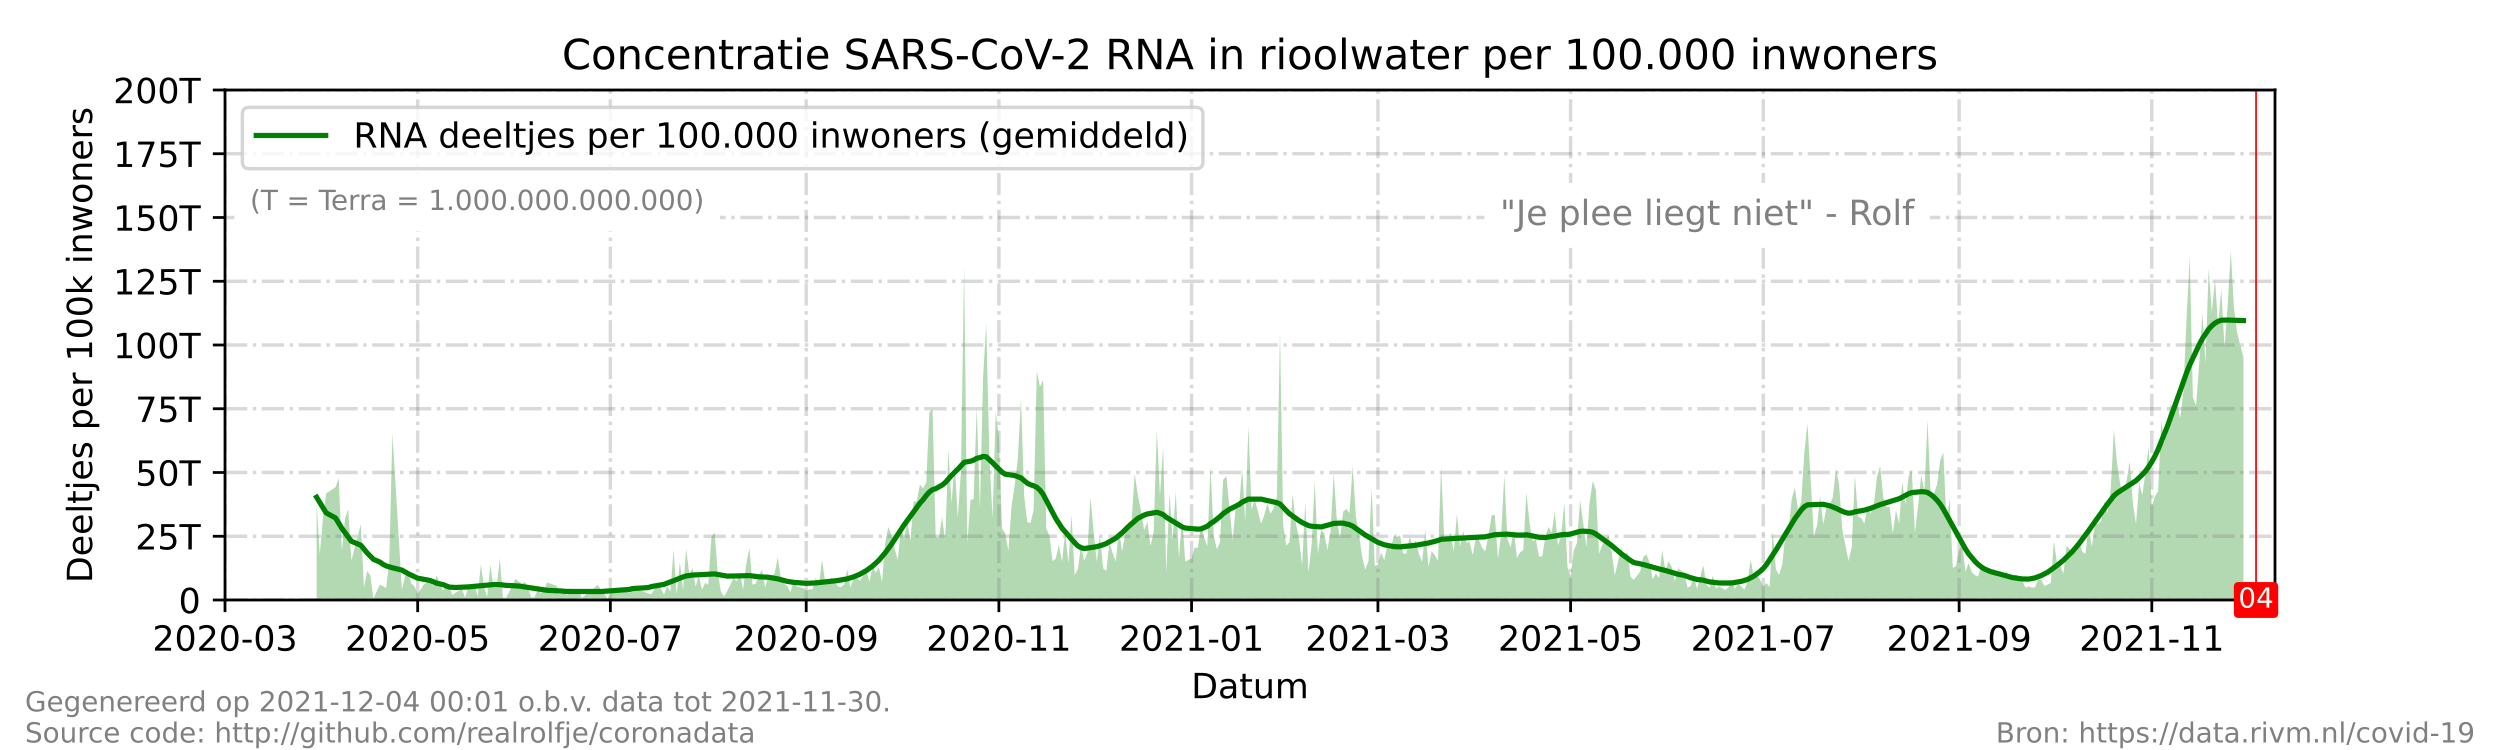 <?xml version="1.0" encoding="utf-8" standalone="no"?>
<!DOCTYPE svg PUBLIC "-//W3C//DTD SVG 1.1//EN"
  "http://www.w3.org/Graphics/SVG/1.1/DTD/svg11.dtd">
<!-- Created with matplotlib (https://matplotlib.org/) -->
<svg height="216pt" version="1.1" viewBox="0 0 720 216" width="720pt" xmlns="http://www.w3.org/2000/svg" xmlns:xlink="http://www.w3.org/1999/xlink">
 <defs>
  <style type="text/css">*{stroke-linecap:butt;stroke-linejoin:round;}</style>
 </defs>
 <g id="figure_1">
  <g id="patch_1">
   <path d="M 0 216 
L 720 216 
L 720 0 
L 0 0 
z
" style="fill:#ffffff;"/>
  </g>
  <g id="axes_1">
   <g id="patch_2">
    <path d="M 64.8 172.8 
L 655.2 172.8 
L 655.2 25.92 
L 64.8 25.92 
z
" style="fill:#ffffff;"/>
   </g>
   <g id="PolyCollection_1">
    <path clip-path="url(#p993d8d3167)" d="M 91.182 172.8 
L 91.182 172.8 
L 92.091 172.8 
L 93.001 172.8 
L 93.911 172.8 
L 96.64 172.8 
L 97.549 172.8 
L 98.459 172.8 
L 99.369 172.8 
L 100.279 172.8 
L 101.188 172.8 
L 103.917 172.8 
L 104.827 172.8 
L 105.737 172.8 
L 106.647 172.8 
L 107.556 172.8 
L 109.376 172.8 
L 110.285 172.8 
L 111.195 172.8 
L 112.105 172.8 
L 113.014 172.8 
L 115.744 172.8 
L 116.653 172.8 
L 117.563 172.8 
L 118.473 172.8 
L 119.382 172.8 
L 120.292 172.8 
L 122.112 172.8 
L 123.931 172.8 
L 124.841 172.8 
L 125.75 172.8 
L 127.57 172.8 
L 128.48 172.8 
L 129.389 172.8 
L 130.299 172.8 
L 131.209 172.8 
L 133.028 172.8 
L 133.938 172.8 
L 134.847 172.8 
L 135.757 172.8 
L 136.667 172.8 
L 137.577 172.8 
L 138.486 172.8 
L 139.396 172.8 
L 140.306 172.8 
L 141.215 172.8 
L 142.125 172.8 
L 143.035 172.8 
L 143.945 172.8 
L 144.854 172.8 
L 145.764 172.8 
L 148.493 172.8 
L 149.403 172.8 
L 150.312 172.8 
L 151.222 172.8 
L 152.132 172.8 
L 153.042 172.8 
L 153.951 172.8 
L 154.861 172.8 
L 155.771 172.8 
L 156.68 172.8 
L 157.59 172.8 
L 160.319 172.8 
L 161.229 172.8 
L 162.139 172.8 
L 163.048 172.8 
L 166.687 172.8 
L 167.597 172.8 
L 168.507 172.8 
L 172.145 172.8 
L 173.055 172.8 
L 173.965 172.8 
L 174.875 172.8 
L 176.694 172.8 
L 180.333 172.8 
L 181.243 172.8 
L 182.152 172.8 
L 186.701 172.8 
L 187.61 172.8 
L 189.43 172.8 
L 191.249 172.8 
L 192.159 172.8 
L 193.069 172.8 
L 193.978 172.8 
L 194.888 172.8 
L 195.798 172.8 
L 196.708 172.8 
L 197.617 172.8 
L 198.527 172.8 
L 199.437 172.8 
L 200.346 172.8 
L 201.256 172.8 
L 202.166 172.8 
L 203.076 172.8 
L 203.985 172.8 
L 204.895 172.8 
L 205.805 172.8 
L 206.714 172.8 
L 207.624 172.8 
L 208.534 172.8 
L 209.443 172.8 
L 211.263 172.8 
L 212.173 172.8 
L 213.082 172.8 
L 213.992 172.8 
L 214.902 172.8 
L 215.811 172.8 
L 216.721 172.8 
L 217.631 172.8 
L 218.541 172.8 
L 219.45 172.8 
L 220.36 172.8 
L 221.27 172.8 
L 222.179 172.8 
L 223.089 172.8 
L 223.999 172.8 
L 224.908 172.8 
L 225.818 172.8 
L 226.728 172.8 
L 227.638 172.8 
L 228.547 172.8 
L 229.457 172.8 
L 230.367 172.8 
L 231.276 172.8 
L 232.186 172.8 
L 233.096 172.8 
L 234.006 172.8 
L 234.915 172.8 
L 235.825 172.8 
L 236.735 172.8 
L 237.644 172.8 
L 238.554 172.8 
L 239.464 172.8 
L 240.373 172.8 
L 241.283 172.8 
L 242.193 172.8 
L 243.103 172.8 
L 244.012 172.8 
L 244.922 172.8 
L 245.832 172.8 
L 246.741 172.8 
L 247.651 172.8 
L 248.561 172.8 
L 249.471 172.8 
L 250.38 172.8 
L 251.29 172.8 
L 252.2 172.8 
L 253.109 172.8 
L 254.019 172.8 
L 254.929 172.8 
L 255.839 172.8 
L 256.748 172.8 
L 257.658 172.8 
L 258.568 172.8 
L 259.477 172.8 
L 260.387 172.8 
L 261.297 172.8 
L 262.206 172.8 
L 263.116 172.8 
L 264.026 172.8 
L 264.936 172.8 
L 265.845 172.8 
L 266.755 172.8 
L 267.665 172.8 
L 268.574 172.8 
L 269.484 172.8 
L 270.394 172.8 
L 271.304 172.8 
L 272.213 172.8 
L 273.123 172.8 
L 274.033 172.8 
L 274.942 172.8 
L 275.852 172.8 
L 276.762 172.8 
L 277.671 172.8 
L 278.581 172.8 
L 279.491 172.8 
L 280.401 172.8 
L 281.31 172.8 
L 282.22 172.8 
L 283.13 172.8 
L 284.039 172.8 
L 284.949 172.8 
L 285.859 172.8 
L 286.769 172.8 
L 287.678 172.8 
L 288.588 172.8 
L 289.498 172.8 
L 290.407 172.8 
L 291.317 172.8 
L 292.227 172.8 
L 293.137 172.8 
L 294.046 172.8 
L 294.956 172.8 
L 295.866 172.8 
L 296.775 172.8 
L 297.685 172.8 
L 298.595 172.8 
L 299.504 172.8 
L 300.414 172.8 
L 301.324 172.8 
L 302.234 172.8 
L 303.143 172.8 
L 304.053 172.8 
L 304.963 172.8 
L 305.872 172.8 
L 306.782 172.8 
L 307.692 172.8 
L 308.602 172.8 
L 309.511 172.8 
L 310.421 172.8 
L 311.331 172.8 
L 312.24 172.8 
L 313.15 172.8 
L 314.06 172.8 
L 314.969 172.8 
L 315.879 172.8 
L 316.789 172.8 
L 317.699 172.8 
L 318.608 172.8 
L 319.518 172.8 
L 320.428 172.8 
L 321.337 172.8 
L 322.247 172.8 
L 323.157 172.8 
L 324.067 172.8 
L 324.976 172.8 
L 325.886 172.8 
L 326.796 172.8 
L 327.705 172.8 
L 328.615 172.8 
L 329.525 172.8 
L 330.435 172.8 
L 331.344 172.8 
L 332.254 172.8 
L 333.164 172.8 
L 334.073 172.8 
L 334.983 172.8 
L 335.893 172.8 
L 336.802 172.8 
L 337.712 172.8 
L 338.622 172.8 
L 339.532 172.8 
L 340.441 172.8 
L 341.351 172.8 
L 343.17 172.8 
L 344.08 172.8 
L 344.99 172.8 
L 345.9 172.8 
L 346.809 172.8 
L 347.719 172.8 
L 348.629 172.8 
L 349.538 172.8 
L 350.448 172.8 
L 351.358 172.8 
L 352.267 172.8 
L 353.177 172.8 
L 354.087 172.8 
L 354.997 172.8 
L 355.906 172.8 
L 356.816 172.8 
L 357.726 172.8 
L 358.635 172.8 
L 359.545 172.8 
L 360.455 172.8 
L 361.365 172.8 
L 362.274 172.8 
L 363.184 172.8 
L 364.094 172.8 
L 365.003 172.8 
L 365.913 172.8 
L 366.823 172.8 
L 367.733 172.8 
L 368.642 172.8 
L 369.552 172.8 
L 370.462 172.8 
L 371.371 172.8 
L 372.281 172.8 
L 373.191 172.8 
L 374.1 172.8 
L 375.01 172.8 
L 375.92 172.8 
L 376.83 172.8 
L 377.739 172.8 
L 378.649 172.8 
L 379.559 172.8 
L 380.468 172.8 
L 381.378 172.8 
L 382.288 172.8 
L 383.198 172.8 
L 384.107 172.8 
L 385.017 172.8 
L 385.927 172.8 
L 386.836 172.8 
L 387.746 172.8 
L 388.656 172.8 
L 389.565 172.8 
L 390.475 172.8 
L 391.385 172.8 
L 392.295 172.8 
L 393.204 172.8 
L 394.114 172.8 
L 395.024 172.8 
L 395.933 172.8 
L 396.843 172.8 
L 397.753 172.8 
L 398.663 172.8 
L 399.572 172.8 
L 400.482 172.8 
L 401.392 172.8 
L 402.301 172.8 
L 403.211 172.8 
L 404.121 172.8 
L 405.031 172.8 
L 405.94 172.8 
L 406.85 172.8 
L 407.76 172.8 
L 408.669 172.8 
L 409.579 172.8 
L 410.489 172.8 
L 411.398 172.8 
L 412.308 172.8 
L 413.218 172.8 
L 414.128 172.8 
L 415.037 172.8 
L 415.947 172.8 
L 416.857 172.8 
L 417.766 172.8 
L 418.676 172.8 
L 419.586 172.8 
L 420.496 172.8 
L 421.405 172.8 
L 422.315 172.8 
L 423.225 172.8 
L 424.134 172.8 
L 425.044 172.8 
L 425.954 172.8 
L 426.863 172.8 
L 427.773 172.8 
L 428.683 172.8 
L 429.593 172.8 
L 430.502 172.8 
L 431.412 172.8 
L 432.322 172.8 
L 433.231 172.8 
L 434.141 172.8 
L 435.051 172.8 
L 435.961 172.8 
L 436.87 172.8 
L 437.78 172.8 
L 438.69 172.8 
L 439.599 172.8 
L 440.509 172.8 
L 441.419 172.8 
L 442.329 172.8 
L 443.238 172.8 
L 444.148 172.8 
L 445.058 172.8 
L 445.967 172.8 
L 446.877 172.8 
L 447.787 172.8 
L 448.696 172.8 
L 449.606 172.8 
L 450.516 172.8 
L 451.426 172.8 
L 452.335 172.8 
L 453.245 172.8 
L 454.155 172.8 
L 455.064 172.8 
L 455.974 172.8 
L 456.884 172.8 
L 457.794 172.8 
L 458.703 172.8 
L 459.613 172.8 
L 460.523 172.8 
L 461.432 172.8 
L 462.342 172.8 
L 463.252 172.8 
L 464.161 172.8 
L 465.071 172.8 
L 465.981 172.8 
L 466.891 172.8 
L 467.8 172.8 
L 468.71 172.8 
L 469.62 172.8 
L 470.529 172.8 
L 472.349 172.8 
L 473.259 172.8 
L 474.168 172.8 
L 475.078 172.8 
L 475.988 172.8 
L 476.897 172.8 
L 477.807 172.8 
L 478.717 172.8 
L 479.627 172.8 
L 480.536 172.8 
L 481.446 172.8 
L 482.356 172.8 
L 483.265 172.8 
L 485.085 172.8 
L 485.994 172.8 
L 486.904 172.8 
L 487.814 172.8 
L 488.724 172.8 
L 490.543 172.8 
L 491.453 172.8 
L 492.362 172.8 
L 493.272 172.8 
L 494.182 172.8 
L 495.092 172.8 
L 496.911 172.8 
L 497.821 172.8 
L 498.73 172.8 
L 499.64 172.8 
L 500.55 172.8 
L 501.459 172.8 
L 502.369 172.8 
L 503.279 172.8 
L 504.189 172.8 
L 505.098 172.8 
L 506.008 172.8 
L 506.918 172.8 
L 507.827 172.8 
L 508.737 172.8 
L 509.647 172.8 
L 510.557 172.8 
L 511.466 172.8 
L 512.376 172.8 
L 513.286 172.8 
L 514.195 172.8 
L 515.105 172.8 
L 516.015 172.8 
L 516.924 172.8 
L 517.834 172.8 
L 518.744 172.8 
L 519.654 172.8 
L 520.563 172.8 
L 522.383 172.8 
L 523.292 172.8 
L 524.202 172.8 
L 525.112 172.8 
L 526.022 172.8 
L 526.931 172.8 
L 527.841 172.8 
L 528.751 172.8 
L 529.66 172.8 
L 530.57 172.8 
L 531.48 172.8 
L 532.39 172.8 
L 533.299 172.8 
L 534.209 172.8 
L 535.119 172.8 
L 536.028 172.8 
L 536.938 172.8 
L 537.848 172.8 
L 538.757 172.8 
L 539.667 172.8 
L 540.577 172.8 
L 541.487 172.8 
L 542.396 172.8 
L 543.306 172.8 
L 544.216 172.8 
L 545.125 172.8 
L 546.035 172.8 
L 546.945 172.8 
L 547.855 172.8 
L 548.764 172.8 
L 549.674 172.8 
L 550.584 172.8 
L 551.493 172.8 
L 552.403 172.8 
L 553.313 172.8 
L 554.222 172.8 
L 555.132 172.8 
L 556.042 172.8 
L 556.952 172.8 
L 557.861 172.8 
L 558.771 172.8 
L 559.681 172.8 
L 560.59 172.8 
L 561.5 172.8 
L 562.41 172.8 
L 563.32 172.8 
L 564.229 172.8 
L 565.139 172.8 
L 566.049 172.8 
L 566.958 172.8 
L 567.868 172.8 
L 568.778 172.8 
L 569.688 172.8 
L 570.597 172.8 
L 571.507 172.8 
L 572.417 172.8 
L 573.326 172.8 
L 574.236 172.8 
L 575.146 172.8 
L 576.055 172.8 
L 576.965 172.8 
L 577.875 172.8 
L 578.785 172.8 
L 579.694 172.8 
L 580.604 172.8 
L 581.514 172.8 
L 582.423 172.8 
L 583.333 172.8 
L 584.243 172.8 
L 585.153 172.8 
L 586.062 172.8 
L 586.972 172.8 
L 587.882 172.8 
L 588.791 172.8 
L 589.701 172.8 
L 590.611 172.8 
L 591.52 172.8 
L 592.43 172.8 
L 593.34 172.8 
L 594.25 172.8 
L 595.159 172.8 
L 596.069 172.8 
L 596.979 172.8 
L 597.888 172.8 
L 598.798 172.8 
L 599.708 172.8 
L 600.618 172.8 
L 601.527 172.8 
L 602.437 172.8 
L 603.347 172.8 
L 604.256 172.8 
L 605.166 172.8 
L 606.076 172.8 
L 606.986 172.8 
L 607.895 172.8 
L 608.805 172.8 
L 609.715 172.8 
L 610.624 172.8 
L 611.534 172.8 
L 612.444 172.8 
L 613.353 172.8 
L 614.263 172.8 
L 615.173 172.8 
L 616.083 172.8 
L 616.992 172.8 
L 617.902 172.8 
L 618.812 172.8 
L 619.721 172.8 
L 620.631 172.8 
L 621.541 172.8 
L 622.451 172.8 
L 623.36 172.8 
L 624.27 172.8 
L 625.18 172.8 
L 626.089 172.8 
L 626.999 172.8 
L 627.909 172.8 
L 628.818 172.8 
L 629.728 172.8 
L 630.638 172.8 
L 631.548 172.8 
L 632.457 172.8 
L 633.367 172.8 
L 634.277 172.8 
L 635.186 172.8 
L 636.096 172.8 
L 637.006 172.8 
L 637.916 172.8 
L 638.825 172.8 
L 639.735 172.8 
L 640.645 172.8 
L 641.554 172.8 
L 642.464 172.8 
L 643.374 172.8 
L 644.284 172.8 
L 645.193 172.8 
L 646.103 172.8 
L 646.103 172.8 
L 646.103 102.87 
L 645.193 99.361 
L 644.284 95.803 
L 643.374 88.502 
L 642.464 72.201 
L 641.554 88.149 
L 640.645 99.943 
L 639.735 83.268 
L 638.825 93.804 
L 637.916 80.472 
L 637.006 89.958 
L 636.096 77.301 
L 635.186 104.513 
L 634.277 90.194 
L 633.367 104.801 
L 632.457 116.8 
L 631.548 114.409 
L 630.638 73.922 
L 629.728 91.63 
L 628.818 112.743 
L 627.909 120.402 
L 626.999 115.865 
L 626.089 118.074 
L 625.18 116.528 
L 624.27 120.346 
L 623.36 127.7 
L 622.451 121.322 
L 621.541 141.479 
L 620.631 142.962 
L 619.721 145.803 
L 618.812 128.731 
L 617.902 135.839 
L 616.992 142.585 
L 616.083 139.133 
L 615.173 150.753 
L 614.263 144.93 
L 613.353 132.932 
L 612.444 138.515 
L 611.534 142.049 
L 610.624 139.526 
L 609.715 133.34 
L 608.805 123.72 
L 607.895 140.641 
L 606.986 147.797 
L 606.076 144.337 
L 605.166 150.09 
L 604.256 150.91 
L 603.347 150.931 
L 602.437 157.527 
L 601.527 151.507 
L 600.618 159.431 
L 599.708 158.97 
L 598.798 155.813 
L 597.888 159.017 
L 596.979 159.274 
L 596.069 158.062 
L 595.159 157.281 
L 594.25 165.223 
L 593.34 162.735 
L 592.43 162.269 
L 591.52 155.884 
L 590.611 167.885 
L 589.701 168.387 
L 588.791 168.756 
L 587.882 167.001 
L 586.972 166.97 
L 586.062 169.19 
L 585.153 169.214 
L 584.243 168.871 
L 583.333 169.174 
L 582.423 167.163 
L 581.514 166.113 
L 580.604 165.509 
L 579.694 166.195 
L 578.785 166.238 
L 577.875 164.545 
L 576.965 166.011 
L 576.055 166.236 
L 575.146 165.778 
L 574.236 163.834 
L 573.326 164.537 
L 572.417 163.569 
L 571.507 164.27 
L 570.597 162.835 
L 569.688 166.032 
L 568.778 165.658 
L 567.868 164.757 
L 566.958 162.15 
L 566.049 164.669 
L 565.139 156.689 
L 564.229 158.492 
L 563.32 163.064 
L 562.41 163.55 
L 561.5 143.65 
L 560.59 150 
L 559.681 130.281 
L 558.771 132.653 
L 557.861 139.553 
L 556.952 142.306 
L 556.042 142.882 
L 555.132 120.879 
L 554.222 141.625 
L 553.313 136.749 
L 552.403 145.789 
L 551.493 153.462 
L 550.584 135.388 
L 549.674 137.201 
L 548.764 145.322 
L 547.855 138.869 
L 546.945 150.827 
L 546.035 146.967 
L 545.125 153.613 
L 544.216 145.968 
L 543.306 146.052 
L 542.396 143.432 
L 541.487 134.145 
L 540.577 137.308 
L 539.667 145.282 
L 538.757 148.035 
L 537.848 145.754 
L 536.938 150.85 
L 536.028 149.189 
L 535.119 148.766 
L 534.209 136.857 
L 533.299 157.498 
L 532.39 161.593 
L 531.48 157.043 
L 530.57 152.506 
L 529.66 139.522 
L 528.751 135.059 
L 527.841 143.258 
L 526.931 145.337 
L 526.022 146.118 
L 525.112 151.003 
L 524.202 143.02 
L 523.292 151.341 
L 522.383 154.533 
L 520.563 121.934 
L 519.654 130.061 
L 518.744 144.61 
L 517.834 146.811 
L 516.924 140.413 
L 516.015 143.701 
L 515.105 152.517 
L 514.195 153.54 
L 513.286 162.601 
L 512.376 165.641 
L 511.466 163.973 
L 510.557 152.918 
L 509.647 169.055 
L 508.737 167.902 
L 507.827 168.977 
L 506.918 167.044 
L 506.008 165.244 
L 505.098 166.185 
L 504.189 161.086 
L 503.279 167.761 
L 502.369 169.796 
L 501.459 168.837 
L 500.55 168.199 
L 499.64 169.649 
L 498.73 166.809 
L 497.821 169.124 
L 496.911 169.907 
L 495.092 168.909 
L 494.182 169.471 
L 493.272 165.782 
L 492.362 169.276 
L 491.453 168.323 
L 490.543 162.842 
L 488.724 169.562 
L 487.814 165.686 
L 486.904 168.817 
L 485.994 169.179 
L 485.085 164.983 
L 483.265 163.688 
L 482.356 167.447 
L 481.446 163.19 
L 480.536 161.595 
L 479.627 164.439 
L 478.717 158.515 
L 477.807 166.469 
L 476.897 165.1 
L 475.988 166.847 
L 475.078 161.992 
L 474.168 159.623 
L 473.259 160.388 
L 472.349 164.655 
L 470.529 166.973 
L 469.62 166.143 
L 468.71 159.083 
L 467.8 160.115 
L 466.891 157.734 
L 465.981 161.685 
L 465.071 165.743 
L 464.161 159.013 
L 463.252 154.178 
L 462.342 155.341 
L 461.432 157.007 
L 460.523 159.483 
L 459.613 141.225 
L 458.703 138.518 
L 457.794 144.725 
L 456.884 157.49 
L 455.974 150.701 
L 455.064 143.942 
L 454.155 156.384 
L 453.245 158.534 
L 452.335 165.899 
L 451.426 163.219 
L 450.516 144.665 
L 449.606 154.436 
L 448.696 157.015 
L 447.787 147.336 
L 446.877 153.431 
L 445.967 151.744 
L 445.058 154.599 
L 444.148 160.251 
L 443.238 160.257 
L 442.329 155.272 
L 441.419 155.872 
L 440.509 150.65 
L 439.599 141.839 
L 438.69 158.417 
L 437.78 159.111 
L 436.87 160.721 
L 435.961 152.48 
L 435.051 157.724 
L 434.141 155.161 
L 433.231 136.91 
L 432.322 154 
L 431.412 160.996 
L 430.502 148.29 
L 429.593 148.391 
L 428.683 154.018 
L 427.773 158.857 
L 426.863 157.763 
L 425.954 155.499 
L 425.044 154.951 
L 424.134 159.864 
L 423.225 156.08 
L 422.315 156.348 
L 421.405 153.013 
L 420.496 157.427 
L 419.586 148.043 
L 418.676 158.886 
L 417.766 153.373 
L 416.857 155.285 
L 415.947 155.374 
L 415.037 134.027 
L 414.128 161.479 
L 413.218 159.912 
L 412.308 158.702 
L 411.398 163.331 
L 410.489 152.681 
L 409.579 161.798 
L 408.669 159.618 
L 407.76 155.777 
L 406.85 156.863 
L 405.94 154.743 
L 405.031 159.371 
L 404.121 159.501 
L 403.211 154.124 
L 402.301 154.709 
L 401.392 154.413 
L 400.482 158.312 
L 399.572 156.842 
L 398.663 161.378 
L 397.753 159.085 
L 396.843 162.612 
L 395.933 162.951 
L 395.024 140.407 
L 394.114 161.613 
L 393.204 164.079 
L 392.295 160.286 
L 391.385 153.858 
L 390.475 148.612 
L 389.565 134.175 
L 388.656 147.76 
L 387.746 146.582 
L 386.836 147.356 
L 385.927 155.026 
L 385.017 149.942 
L 384.107 136.393 
L 383.198 152.9 
L 382.288 158.42 
L 381.378 153.486 
L 380.468 152.679 
L 379.559 159.539 
L 378.649 138.586 
L 377.739 157.001 
L 376.83 164.825 
L 375.92 144.646 
L 375.01 162.776 
L 374.1 155.015 
L 373.191 150.654 
L 372.281 142.308 
L 371.371 156.115 
L 370.462 157.157 
L 369.552 151.277 
L 368.642 95.344 
L 367.733 143.081 
L 366.823 146.236 
L 365.913 147.984 
L 365.003 145.017 
L 364.094 148.407 
L 363.184 150.825 
L 362.274 147.166 
L 361.365 143.847 
L 360.455 146.722 
L 359.545 122.609 
L 358.635 150.126 
L 357.726 134.867 
L 356.816 146.482 
L 355.906 145.937 
L 354.997 155.741 
L 354.087 146.114 
L 353.177 137.124 
L 352.267 138.168 
L 351.358 156.147 
L 350.448 158.22 
L 349.538 153.983 
L 348.629 134.303 
L 347.719 157.265 
L 346.809 154.928 
L 345.9 151.034 
L 344.99 157.796 
L 344.08 157.687 
L 343.17 160.86 
L 341.351 161.708 
L 340.441 148.806 
L 339.532 160.802 
L 338.622 141.484 
L 337.712 155.404 
L 336.802 142.144 
L 335.893 165.05 
L 334.983 128.745 
L 334.073 142.817 
L 333.164 123.649 
L 332.254 153.39 
L 331.344 157.173 
L 330.435 150.146 
L 329.525 152.679 
L 328.615 147.218 
L 327.705 142.669 
L 326.796 136.407 
L 325.886 149.969 
L 324.976 150.436 
L 324.067 153.706 
L 323.157 158.865 
L 322.247 152.528 
L 321.337 161.753 
L 320.428 159.232 
L 319.518 156.286 
L 318.608 164.395 
L 317.699 163.647 
L 316.789 154 
L 315.879 161.783 
L 314.969 153.279 
L 314.06 143.043 
L 313.15 159.285 
L 312.24 161.514 
L 311.331 157.06 
L 310.421 163.906 
L 309.511 165.664 
L 308.602 148.242 
L 307.692 162.254 
L 306.782 153.218 
L 305.872 161.809 
L 304.963 156.904 
L 304.053 160.888 
L 303.143 161.581 
L 302.234 154.321 
L 301.324 152.141 
L 300.414 109.398 
L 299.504 111.428 
L 298.595 106.816 
L 297.685 146.857 
L 296.775 150.685 
L 295.866 150.374 
L 294.956 142.9 
L 294.046 114.774 
L 293.137 132.033 
L 292.227 139.827 
L 291.317 145.807 
L 290.407 158.691 
L 289.498 153.504 
L 288.588 152.281 
L 287.678 125.949 
L 286.769 118.654 
L 285.859 149.177 
L 284.949 131.813 
L 284.039 93.031 
L 283.13 108.476 
L 282.22 146.463 
L 281.31 117.262 
L 280.401 143.649 
L 279.491 144.097 
L 278.581 156.556 
L 277.671 76.423 
L 276.762 135.51 
L 275.852 149.017 
L 274.942 133.349 
L 274.033 144.936 
L 273.123 129.474 
L 272.213 155.647 
L 271.304 148.954 
L 270.394 154.992 
L 269.484 154.719 
L 268.574 117.809 
L 267.665 118.704 
L 266.755 139.066 
L 265.845 140.61 
L 264.936 139.567 
L 264.026 144.391 
L 263.116 144.392 
L 262.206 155.727 
L 261.297 150.323 
L 260.387 155.383 
L 259.477 151.884 
L 258.568 161.268 
L 257.658 158.06 
L 256.748 154.187 
L 255.839 151.759 
L 254.929 156.368 
L 254.019 167.644 
L 253.109 163.328 
L 252.2 164.908 
L 251.29 163.159 
L 250.38 167.554 
L 249.471 163.917 
L 248.561 165.775 
L 247.651 167.294 
L 246.741 166.372 
L 245.832 166.543 
L 244.922 169.215 
L 244.012 163.923 
L 243.103 168.338 
L 242.193 169.067 
L 241.283 168.881 
L 240.373 167.301 
L 239.464 166.295 
L 238.554 167.966 
L 237.644 167.418 
L 236.735 161.254 
L 235.825 168.673 
L 234.915 166.435 
L 234.006 169.725 
L 233.096 169.711 
L 232.186 170.116 
L 231.276 169.319 
L 230.367 169.149 
L 229.457 168.868 
L 228.547 167.392 
L 227.638 170.604 
L 226.728 168.708 
L 225.818 168.139 
L 224.908 166.616 
L 223.999 160.507 
L 223.089 165.136 
L 222.179 166.014 
L 221.27 166.093 
L 220.36 169.156 
L 219.45 164.084 
L 218.541 165.7 
L 217.631 168.11 
L 216.721 168.366 
L 215.811 157.814 
L 214.902 162.569 
L 213.992 169.81 
L 213.082 164.686 
L 212.173 167.436 
L 211.263 166.423 
L 209.443 170.228 
L 208.534 171.72 
L 207.624 170.399 
L 206.714 164.791 
L 205.805 153.457 
L 204.895 154.654 
L 203.985 168.371 
L 203.076 167.87 
L 202.166 169.804 
L 201.256 165.741 
L 200.346 168.961 
L 199.437 163.52 
L 198.527 165.634 
L 197.617 158.059 
L 196.708 169.855 
L 195.798 161.73 
L 194.888 171.172 
L 193.978 158.358 
L 193.069 170.376 
L 192.159 168.834 
L 191.249 171.174 
L 189.43 168.056 
L 187.61 171.093 
L 186.701 170.898 
L 182.152 169.158 
L 181.243 170.774 
L 180.333 170.188 
L 176.694 169.867 
L 174.875 172.463 
L 173.965 170.788 
L 173.055 169.762 
L 172.145 168.466 
L 168.507 171.398 
L 167.597 172.195 
L 166.687 169.986 
L 163.048 171.28 
L 162.139 169.99 
L 161.229 171.235 
L 160.319 168.743 
L 157.59 167.754 
L 156.68 169.838 
L 155.771 170.869 
L 154.861 169.851 
L 153.951 171.972 
L 153.042 172.126 
L 152.132 169.486 
L 151.222 167.538 
L 150.312 168.14 
L 149.403 167.512 
L 148.493 166.699 
L 145.764 172.188 
L 144.854 172.136 
L 143.945 160.759 
L 143.035 169.277 
L 142.125 169.088 
L 141.215 162.614 
L 140.306 171.942 
L 139.396 169.059 
L 138.486 162.51 
L 137.577 171.731 
L 136.667 168.384 
L 135.757 169.776 
L 134.847 169.008 
L 133.938 172.066 
L 133.028 169.612 
L 131.209 170.643 
L 130.299 171.341 
L 129.389 169.074 
L 128.48 168.514 
L 127.57 170.103 
L 125.75 165.727 
L 124.841 168.722 
L 123.931 167.462 
L 122.112 168.215 
L 120.292 171.064 
L 119.382 168.897 
L 118.473 168.011 
L 117.563 165.113 
L 116.653 166.009 
L 115.744 169.833 
L 113.014 124.786 
L 112.105 161.644 
L 111.195 169.362 
L 110.285 168.797 
L 109.376 168.375 
L 107.556 172.378 
L 106.647 165.664 
L 105.737 164.45 
L 104.827 169.221 
L 103.917 150.996 
L 101.188 161.423 
L 100.279 146.651 
L 99.369 149.27 
L 98.459 158.519 
L 97.549 137.652 
L 96.64 140.309 
L 93.911 142.114 
L 93.001 149.279 
L 92.091 159.619 
L 91.182 145.159 
z
" style="fill:#008000;fill-opacity:0.3;"/>
   </g>
   <g id="matplotlib.axis_1">
    <g id="xtick_1">
     <g id="line2d_1">
      <path clip-path="url(#p993d8d3167)" d="M 64.8 172.8 
L 64.8 25.92 
" style="fill:none;stroke:#808080;stroke-dasharray:6.4,1.6,1,1.6;stroke-dashoffset:0;stroke-opacity:0.3;"/>
     </g>
     <g id="line2d_2">
      <defs>
       <path d="M 0 0 
L 0 3.5 
" id="m03bea5c97a" style="stroke:#000000;stroke-width:0.8;"/>
      </defs>
      <g>
       <use style="stroke:#000000;stroke-width:0.8;" x="64.8" xlink:href="#m03bea5c97a" y="172.8"/>
      </g>
     </g>
     <g id="text_1">
      <!-- 2020-03 -->
      <g transform="translate(43.909 187.398)scale(0.1 -0.1)">
       <defs>
        <path d="M 19.188 8.297 
L 53.609 8.297 
L 53.609 0 
L 7.328 0 
L 7.328 8.297 
Q 12.938 14.109 22.625 23.891 
Q 32.328 33.688 34.812 36.531 
Q 39.547 41.844 41.422 45.531 
Q 43.312 49.219 43.312 52.781 
Q 43.312 58.594 39.234 62.25 
Q 35.156 65.922 28.609 65.922 
Q 23.969 65.922 18.812 64.312 
Q 13.672 62.703 7.812 59.422 
L 7.812 69.391 
Q 13.766 71.781 18.938 73 
Q 24.125 74.219 28.422 74.219 
Q 39.75 74.219 46.484 68.547 
Q 53.219 62.891 53.219 53.422 
Q 53.219 48.922 51.531 44.891 
Q 49.859 40.875 45.406 35.406 
Q 44.188 33.984 37.641 27.219 
Q 31.109 20.453 19.188 8.297 
z
" id="DejaVuSans-50"/>
        <path d="M 31.781 66.406 
Q 24.172 66.406 20.328 58.906 
Q 16.5 51.422 16.5 36.375 
Q 16.5 21.391 20.328 13.891 
Q 24.172 6.391 31.781 6.391 
Q 39.453 6.391 43.281 13.891 
Q 47.125 21.391 47.125 36.375 
Q 47.125 51.422 43.281 58.906 
Q 39.453 66.406 31.781 66.406 
z
M 31.781 74.219 
Q 44.047 74.219 50.516 64.516 
Q 56.984 54.828 56.984 36.375 
Q 56.984 17.969 50.516 8.266 
Q 44.047 -1.422 31.781 -1.422 
Q 19.531 -1.422 13.062 8.266 
Q 6.594 17.969 6.594 36.375 
Q 6.594 54.828 13.062 64.516 
Q 19.531 74.219 31.781 74.219 
z
" id="DejaVuSans-48"/>
        <path d="M 4.891 31.391 
L 31.203 31.391 
L 31.203 23.391 
L 4.891 23.391 
z
" id="DejaVuSans-45"/>
        <path d="M 40.578 39.312 
Q 47.656 37.797 51.625 33 
Q 55.609 28.219 55.609 21.188 
Q 55.609 10.406 48.188 4.484 
Q 40.766 -1.422 27.094 -1.422 
Q 22.516 -1.422 17.656 -0.516 
Q 12.797 0.391 7.625 2.203 
L 7.625 11.719 
Q 11.719 9.328 16.594 8.109 
Q 21.484 6.891 26.812 6.891 
Q 36.078 6.891 40.938 10.547 
Q 45.797 14.203 45.797 21.188 
Q 45.797 27.641 41.281 31.266 
Q 36.766 34.906 28.719 34.906 
L 20.219 34.906 
L 20.219 43.016 
L 29.109 43.016 
Q 36.375 43.016 40.234 45.922 
Q 44.094 48.828 44.094 54.297 
Q 44.094 59.906 40.109 62.906 
Q 36.141 65.922 28.719 65.922 
Q 24.656 65.922 20.016 65.031 
Q 15.375 64.156 9.812 62.312 
L 9.812 71.094 
Q 15.438 72.656 20.344 73.438 
Q 25.25 74.219 29.594 74.219 
Q 40.828 74.219 47.359 69.109 
Q 53.906 64.016 53.906 55.328 
Q 53.906 49.266 50.438 45.094 
Q 46.969 40.922 40.578 39.312 
z
" id="DejaVuSans-51"/>
       </defs>
       <use xlink:href="#DejaVuSans-50"/>
       <use x="63.623" xlink:href="#DejaVuSans-48"/>
       <use x="127.246" xlink:href="#DejaVuSans-50"/>
       <use x="190.869" xlink:href="#DejaVuSans-48"/>
       <use x="254.492" xlink:href="#DejaVuSans-45"/>
       <use x="290.576" xlink:href="#DejaVuSans-48"/>
       <use x="354.199" xlink:href="#DejaVuSans-51"/>
      </g>
     </g>
    </g>
    <g id="xtick_2">
     <g id="line2d_3">
      <path clip-path="url(#p993d8d3167)" d="M 120.292 172.8 
L 120.292 25.92 
" style="fill:none;stroke:#808080;stroke-dasharray:6.4,1.6,1,1.6;stroke-dashoffset:0;stroke-opacity:0.3;"/>
     </g>
     <g id="line2d_4">
      <g>
       <use style="stroke:#000000;stroke-width:0.8;" x="120.292" xlink:href="#m03bea5c97a" y="172.8"/>
      </g>
     </g>
     <g id="text_2">
      <!-- 2020-05 -->
      <g transform="translate(99.401 187.398)scale(0.1 -0.1)">
       <defs>
        <path d="M 10.797 72.906 
L 49.516 72.906 
L 49.516 64.594 
L 19.828 64.594 
L 19.828 46.734 
Q 21.969 47.469 24.109 47.828 
Q 26.266 48.188 28.422 48.188 
Q 40.625 48.188 47.75 41.5 
Q 54.891 34.812 54.891 23.391 
Q 54.891 11.625 47.562 5.094 
Q 40.234 -1.422 26.906 -1.422 
Q 22.312 -1.422 17.547 -0.641 
Q 12.797 0.141 7.719 1.703 
L 7.719 11.625 
Q 12.109 9.234 16.797 8.062 
Q 21.484 6.891 26.703 6.891 
Q 35.156 6.891 40.078 11.328 
Q 45.016 15.766 45.016 23.391 
Q 45.016 31 40.078 35.438 
Q 35.156 39.891 26.703 39.891 
Q 22.75 39.891 18.812 39.016 
Q 14.891 38.141 10.797 36.281 
z
" id="DejaVuSans-53"/>
       </defs>
       <use xlink:href="#DejaVuSans-50"/>
       <use x="63.623" xlink:href="#DejaVuSans-48"/>
       <use x="127.246" xlink:href="#DejaVuSans-50"/>
       <use x="190.869" xlink:href="#DejaVuSans-48"/>
       <use x="254.492" xlink:href="#DejaVuSans-45"/>
       <use x="290.576" xlink:href="#DejaVuSans-48"/>
       <use x="354.199" xlink:href="#DejaVuSans-53"/>
      </g>
     </g>
    </g>
    <g id="xtick_3">
     <g id="line2d_5">
      <path clip-path="url(#p993d8d3167)" d="M 175.784 172.8 
L 175.784 25.92 
" style="fill:none;stroke:#808080;stroke-dasharray:6.4,1.6,1,1.6;stroke-dashoffset:0;stroke-opacity:0.3;"/>
     </g>
     <g id="line2d_6">
      <g>
       <use style="stroke:#000000;stroke-width:0.8;" x="175.784" xlink:href="#m03bea5c97a" y="172.8"/>
      </g>
     </g>
     <g id="text_3">
      <!-- 2020-07 -->
      <g transform="translate(154.893 187.398)scale(0.1 -0.1)">
       <defs>
        <path d="M 8.203 72.906 
L 55.078 72.906 
L 55.078 68.703 
L 28.609 0 
L 18.312 0 
L 43.219 64.594 
L 8.203 64.594 
z
" id="DejaVuSans-55"/>
       </defs>
       <use xlink:href="#DejaVuSans-50"/>
       <use x="63.623" xlink:href="#DejaVuSans-48"/>
       <use x="127.246" xlink:href="#DejaVuSans-50"/>
       <use x="190.869" xlink:href="#DejaVuSans-48"/>
       <use x="254.492" xlink:href="#DejaVuSans-45"/>
       <use x="290.576" xlink:href="#DejaVuSans-48"/>
       <use x="354.199" xlink:href="#DejaVuSans-55"/>
      </g>
     </g>
    </g>
    <g id="xtick_4">
     <g id="line2d_7">
      <path clip-path="url(#p993d8d3167)" d="M 232.186 172.8 
L 232.186 25.92 
" style="fill:none;stroke:#808080;stroke-dasharray:6.4,1.6,1,1.6;stroke-dashoffset:0;stroke-opacity:0.3;"/>
     </g>
     <g id="line2d_8">
      <g>
       <use style="stroke:#000000;stroke-width:0.8;" x="232.186" xlink:href="#m03bea5c97a" y="172.8"/>
      </g>
     </g>
     <g id="text_4">
      <!-- 2020-09 -->
      <g transform="translate(211.295 187.398)scale(0.1 -0.1)">
       <defs>
        <path d="M 10.984 1.516 
L 10.984 10.5 
Q 14.703 8.734 18.5 7.812 
Q 22.312 6.891 25.984 6.891 
Q 35.75 6.891 40.891 13.453 
Q 46.047 20.016 46.781 33.406 
Q 43.953 29.203 39.594 26.953 
Q 35.25 24.703 29.984 24.703 
Q 19.047 24.703 12.672 31.312 
Q 6.297 37.938 6.297 49.422 
Q 6.297 60.641 12.938 67.422 
Q 19.578 74.219 30.609 74.219 
Q 43.266 74.219 49.922 64.516 
Q 56.594 54.828 56.594 36.375 
Q 56.594 19.141 48.406 8.859 
Q 40.234 -1.422 26.422 -1.422 
Q 22.703 -1.422 18.891 -0.688 
Q 15.094 0.047 10.984 1.516 
z
M 30.609 32.422 
Q 37.25 32.422 41.125 36.953 
Q 45.016 41.5 45.016 49.422 
Q 45.016 57.281 41.125 61.844 
Q 37.25 66.406 30.609 66.406 
Q 23.969 66.406 20.094 61.844 
Q 16.219 57.281 16.219 49.422 
Q 16.219 41.5 20.094 36.953 
Q 23.969 32.422 30.609 32.422 
z
" id="DejaVuSans-57"/>
       </defs>
       <use xlink:href="#DejaVuSans-50"/>
       <use x="63.623" xlink:href="#DejaVuSans-48"/>
       <use x="127.246" xlink:href="#DejaVuSans-50"/>
       <use x="190.869" xlink:href="#DejaVuSans-48"/>
       <use x="254.492" xlink:href="#DejaVuSans-45"/>
       <use x="290.576" xlink:href="#DejaVuSans-48"/>
       <use x="354.199" xlink:href="#DejaVuSans-57"/>
      </g>
     </g>
    </g>
    <g id="xtick_5">
     <g id="line2d_9">
      <path clip-path="url(#p993d8d3167)" d="M 287.678 172.8 
L 287.678 25.92 
" style="fill:none;stroke:#808080;stroke-dasharray:6.4,1.6,1,1.6;stroke-dashoffset:0;stroke-opacity:0.3;"/>
     </g>
     <g id="line2d_10">
      <g>
       <use style="stroke:#000000;stroke-width:0.8;" x="287.678" xlink:href="#m03bea5c97a" y="172.8"/>
      </g>
     </g>
     <g id="text_5">
      <!-- 2020-11 -->
      <g transform="translate(266.787 187.398)scale(0.1 -0.1)">
       <defs>
        <path d="M 12.406 8.297 
L 28.516 8.297 
L 28.516 63.922 
L 10.984 60.406 
L 10.984 69.391 
L 28.422 72.906 
L 38.281 72.906 
L 38.281 8.297 
L 54.391 8.297 
L 54.391 0 
L 12.406 0 
z
" id="DejaVuSans-49"/>
       </defs>
       <use xlink:href="#DejaVuSans-50"/>
       <use x="63.623" xlink:href="#DejaVuSans-48"/>
       <use x="127.246" xlink:href="#DejaVuSans-50"/>
       <use x="190.869" xlink:href="#DejaVuSans-48"/>
       <use x="254.492" xlink:href="#DejaVuSans-45"/>
       <use x="290.576" xlink:href="#DejaVuSans-49"/>
       <use x="354.199" xlink:href="#DejaVuSans-49"/>
      </g>
     </g>
    </g>
    <g id="xtick_6">
     <g id="line2d_11">
      <path clip-path="url(#p993d8d3167)" d="M 343.17 172.8 
L 343.17 25.92 
" style="fill:none;stroke:#808080;stroke-dasharray:6.4,1.6,1,1.6;stroke-dashoffset:0;stroke-opacity:0.3;"/>
     </g>
     <g id="line2d_12">
      <g>
       <use style="stroke:#000000;stroke-width:0.8;" x="343.17" xlink:href="#m03bea5c97a" y="172.8"/>
      </g>
     </g>
     <g id="text_6">
      <!-- 2021-01 -->
      <g transform="translate(322.279 187.398)scale(0.1 -0.1)">
       <use xlink:href="#DejaVuSans-50"/>
       <use x="63.623" xlink:href="#DejaVuSans-48"/>
       <use x="127.246" xlink:href="#DejaVuSans-50"/>
       <use x="190.869" xlink:href="#DejaVuSans-49"/>
       <use x="254.492" xlink:href="#DejaVuSans-45"/>
       <use x="290.576" xlink:href="#DejaVuSans-48"/>
       <use x="354.199" xlink:href="#DejaVuSans-49"/>
      </g>
     </g>
    </g>
    <g id="xtick_7">
     <g id="line2d_13">
      <path clip-path="url(#p993d8d3167)" d="M 396.843 172.8 
L 396.843 25.92 
" style="fill:none;stroke:#808080;stroke-dasharray:6.4,1.6,1,1.6;stroke-dashoffset:0;stroke-opacity:0.3;"/>
     </g>
     <g id="line2d_14">
      <g>
       <use style="stroke:#000000;stroke-width:0.8;" x="396.843" xlink:href="#m03bea5c97a" y="172.8"/>
      </g>
     </g>
     <g id="text_7">
      <!-- 2021-03 -->
      <g transform="translate(375.952 187.398)scale(0.1 -0.1)">
       <use xlink:href="#DejaVuSans-50"/>
       <use x="63.623" xlink:href="#DejaVuSans-48"/>
       <use x="127.246" xlink:href="#DejaVuSans-50"/>
       <use x="190.869" xlink:href="#DejaVuSans-49"/>
       <use x="254.492" xlink:href="#DejaVuSans-45"/>
       <use x="290.576" xlink:href="#DejaVuSans-48"/>
       <use x="354.199" xlink:href="#DejaVuSans-51"/>
      </g>
     </g>
    </g>
    <g id="xtick_8">
     <g id="line2d_15">
      <path clip-path="url(#p993d8d3167)" d="M 452.335 172.8 
L 452.335 25.92 
" style="fill:none;stroke:#808080;stroke-dasharray:6.4,1.6,1,1.6;stroke-dashoffset:0;stroke-opacity:0.3;"/>
     </g>
     <g id="line2d_16">
      <g>
       <use style="stroke:#000000;stroke-width:0.8;" x="452.335" xlink:href="#m03bea5c97a" y="172.8"/>
      </g>
     </g>
     <g id="text_8">
      <!-- 2021-05 -->
      <g transform="translate(431.444 187.398)scale(0.1 -0.1)">
       <use xlink:href="#DejaVuSans-50"/>
       <use x="63.623" xlink:href="#DejaVuSans-48"/>
       <use x="127.246" xlink:href="#DejaVuSans-50"/>
       <use x="190.869" xlink:href="#DejaVuSans-49"/>
       <use x="254.492" xlink:href="#DejaVuSans-45"/>
       <use x="290.576" xlink:href="#DejaVuSans-48"/>
       <use x="354.199" xlink:href="#DejaVuSans-53"/>
      </g>
     </g>
    </g>
    <g id="xtick_9">
     <g id="line2d_17">
      <path clip-path="url(#p993d8d3167)" d="M 507.827 172.8 
L 507.827 25.92 
" style="fill:none;stroke:#808080;stroke-dasharray:6.4,1.6,1,1.6;stroke-dashoffset:0;stroke-opacity:0.3;"/>
     </g>
     <g id="line2d_18">
      <g>
       <use style="stroke:#000000;stroke-width:0.8;" x="507.827" xlink:href="#m03bea5c97a" y="172.8"/>
      </g>
     </g>
     <g id="text_9">
      <!-- 2021-07 -->
      <g transform="translate(486.936 187.398)scale(0.1 -0.1)">
       <use xlink:href="#DejaVuSans-50"/>
       <use x="63.623" xlink:href="#DejaVuSans-48"/>
       <use x="127.246" xlink:href="#DejaVuSans-50"/>
       <use x="190.869" xlink:href="#DejaVuSans-49"/>
       <use x="254.492" xlink:href="#DejaVuSans-45"/>
       <use x="290.576" xlink:href="#DejaVuSans-48"/>
       <use x="354.199" xlink:href="#DejaVuSans-55"/>
      </g>
     </g>
    </g>
    <g id="xtick_10">
     <g id="line2d_19">
      <path clip-path="url(#p993d8d3167)" d="M 564.229 172.8 
L 564.229 25.92 
" style="fill:none;stroke:#808080;stroke-dasharray:6.4,1.6,1,1.6;stroke-dashoffset:0;stroke-opacity:0.3;"/>
     </g>
     <g id="line2d_20">
      <g>
       <use style="stroke:#000000;stroke-width:0.8;" x="564.229" xlink:href="#m03bea5c97a" y="172.8"/>
      </g>
     </g>
     <g id="text_10">
      <!-- 2021-09 -->
      <g transform="translate(543.338 187.398)scale(0.1 -0.1)">
       <use xlink:href="#DejaVuSans-50"/>
       <use x="63.623" xlink:href="#DejaVuSans-48"/>
       <use x="127.246" xlink:href="#DejaVuSans-50"/>
       <use x="190.869" xlink:href="#DejaVuSans-49"/>
       <use x="254.492" xlink:href="#DejaVuSans-45"/>
       <use x="290.576" xlink:href="#DejaVuSans-48"/>
       <use x="354.199" xlink:href="#DejaVuSans-57"/>
      </g>
     </g>
    </g>
    <g id="xtick_11">
     <g id="line2d_21">
      <path clip-path="url(#p993d8d3167)" d="M 619.721 172.8 
L 619.721 25.92 
" style="fill:none;stroke:#808080;stroke-dasharray:6.4,1.6,1,1.6;stroke-dashoffset:0;stroke-opacity:0.3;"/>
     </g>
     <g id="line2d_22">
      <g>
       <use style="stroke:#000000;stroke-width:0.8;" x="619.721" xlink:href="#m03bea5c97a" y="172.8"/>
      </g>
     </g>
     <g id="text_11">
      <!-- 2021-11 -->
      <g transform="translate(598.83 187.398)scale(0.1 -0.1)">
       <use xlink:href="#DejaVuSans-50"/>
       <use x="63.623" xlink:href="#DejaVuSans-48"/>
       <use x="127.246" xlink:href="#DejaVuSans-50"/>
       <use x="190.869" xlink:href="#DejaVuSans-49"/>
       <use x="254.492" xlink:href="#DejaVuSans-45"/>
       <use x="290.576" xlink:href="#DejaVuSans-49"/>
       <use x="354.199" xlink:href="#DejaVuSans-49"/>
      </g>
     </g>
    </g>
    <g id="text_12">
     <!-- Datum -->
     <g transform="translate(343.087 201.077)scale(0.1 -0.1)">
      <defs>
       <path d="M 19.672 64.797 
L 19.672 8.109 
L 31.594 8.109 
Q 46.688 8.109 53.688 14.938 
Q 60.688 21.781 60.688 36.531 
Q 60.688 51.172 53.688 57.984 
Q 46.688 64.797 31.594 64.797 
z
M 9.812 72.906 
L 30.078 72.906 
Q 51.266 72.906 61.172 64.094 
Q 71.094 55.281 71.094 36.531 
Q 71.094 17.672 61.125 8.828 
Q 51.172 0 30.078 0 
L 9.812 0 
z
" id="DejaVuSans-68"/>
       <path d="M 34.281 27.484 
Q 23.391 27.484 19.188 25 
Q 14.984 22.516 14.984 16.5 
Q 14.984 11.719 18.141 8.906 
Q 21.297 6.109 26.703 6.109 
Q 34.188 6.109 38.703 11.406 
Q 43.219 16.703 43.219 25.484 
L 43.219 27.484 
z
M 52.203 31.203 
L 52.203 0 
L 43.219 0 
L 43.219 8.297 
Q 40.141 3.328 35.547 0.953 
Q 30.953 -1.422 24.312 -1.422 
Q 15.922 -1.422 10.953 3.297 
Q 6 8.016 6 15.922 
Q 6 25.141 12.172 29.828 
Q 18.359 34.516 30.609 34.516 
L 43.219 34.516 
L 43.219 35.406 
Q 43.219 41.609 39.141 45 
Q 35.062 48.391 27.688 48.391 
Q 23 48.391 18.547 47.266 
Q 14.109 46.141 10.016 43.891 
L 10.016 52.203 
Q 14.938 54.109 19.578 55.047 
Q 24.219 56 28.609 56 
Q 40.484 56 46.344 49.844 
Q 52.203 43.703 52.203 31.203 
z
" id="DejaVuSans-97"/>
       <path d="M 18.312 70.219 
L 18.312 54.688 
L 36.812 54.688 
L 36.812 47.703 
L 18.312 47.703 
L 18.312 18.016 
Q 18.312 11.328 20.141 9.422 
Q 21.969 7.516 27.594 7.516 
L 36.812 7.516 
L 36.812 0 
L 27.594 0 
Q 17.188 0 13.234 3.875 
Q 9.281 7.766 9.281 18.016 
L 9.281 47.703 
L 2.688 47.703 
L 2.688 54.688 
L 9.281 54.688 
L 9.281 70.219 
z
" id="DejaVuSans-116"/>
       <path d="M 8.5 21.578 
L 8.5 54.688 
L 17.484 54.688 
L 17.484 21.922 
Q 17.484 14.156 20.5 10.266 
Q 23.531 6.391 29.594 6.391 
Q 36.859 6.391 41.078 11.031 
Q 45.312 15.672 45.312 23.688 
L 45.312 54.688 
L 54.297 54.688 
L 54.297 0 
L 45.312 0 
L 45.312 8.406 
Q 42.047 3.422 37.719 1 
Q 33.406 -1.422 27.688 -1.422 
Q 18.266 -1.422 13.375 4.438 
Q 8.5 10.297 8.5 21.578 
z
M 31.109 56 
z
" id="DejaVuSans-117"/>
       <path d="M 52 44.188 
Q 55.375 50.25 60.062 53.125 
Q 64.75 56 71.094 56 
Q 79.641 56 84.281 50.016 
Q 88.922 44.047 88.922 33.016 
L 88.922 0 
L 79.891 0 
L 79.891 32.719 
Q 79.891 40.578 77.094 44.375 
Q 74.312 48.188 68.609 48.188 
Q 61.625 48.188 57.562 43.547 
Q 53.516 38.922 53.516 30.906 
L 53.516 0 
L 44.484 0 
L 44.484 32.719 
Q 44.484 40.625 41.703 44.406 
Q 38.922 48.188 33.109 48.188 
Q 26.219 48.188 22.156 43.531 
Q 18.109 38.875 18.109 30.906 
L 18.109 0 
L 9.078 0 
L 9.078 54.688 
L 18.109 54.688 
L 18.109 46.188 
Q 21.188 51.219 25.484 53.609 
Q 29.781 56 35.688 56 
Q 41.656 56 45.828 52.969 
Q 50 49.953 52 44.188 
z
" id="DejaVuSans-109"/>
      </defs>
      <use xlink:href="#DejaVuSans-68"/>
      <use x="77.002" xlink:href="#DejaVuSans-97"/>
      <use x="138.281" xlink:href="#DejaVuSans-116"/>
      <use x="177.49" xlink:href="#DejaVuSans-117"/>
      <use x="240.869" xlink:href="#DejaVuSans-109"/>
     </g>
    </g>
   </g>
   <g id="matplotlib.axis_2">
    <g id="ytick_1">
     <g id="line2d_23">
      <path clip-path="url(#p993d8d3167)" d="M 64.8 172.8 
L 655.2 172.8 
" style="fill:none;stroke:#808080;stroke-dasharray:6.4,1.6,1,1.6;stroke-dashoffset:0;stroke-opacity:0.3;"/>
     </g>
     <g id="line2d_24">
      <defs>
       <path d="M 0 0 
L -3.5 0 
" id="m246a955ca4" style="stroke:#000000;stroke-width:0.8;"/>
      </defs>
      <g>
       <use style="stroke:#000000;stroke-width:0.8;" x="64.8" xlink:href="#m246a955ca4" y="172.8"/>
      </g>
     </g>
     <g id="text_13">
      <!-- 0 -->
      <g transform="translate(51.438 176.599)scale(0.1 -0.1)">
       <use xlink:href="#DejaVuSans-48"/>
      </g>
     </g>
    </g>
    <g id="ytick_2">
     <g id="line2d_25">
      <path clip-path="url(#p993d8d3167)" d="M 64.8 154.44 
L 655.2 154.44 
" style="fill:none;stroke:#808080;stroke-dasharray:6.4,1.6,1,1.6;stroke-dashoffset:0;stroke-opacity:0.3;"/>
     </g>
     <g id="line2d_26">
      <g>
       <use style="stroke:#000000;stroke-width:0.8;" x="64.8" xlink:href="#m246a955ca4" y="154.44"/>
      </g>
     </g>
     <g id="text_14">
      <!-- 25T -->
      <g transform="translate(38.967 158.239)scale(0.1 -0.1)">
       <defs>
        <path d="M -0.297 72.906 
L 61.375 72.906 
L 61.375 64.594 
L 35.5 64.594 
L 35.5 0 
L 25.594 0 
L 25.594 64.594 
L -0.297 64.594 
z
" id="DejaVuSans-84"/>
       </defs>
       <use xlink:href="#DejaVuSans-50"/>
       <use x="63.623" xlink:href="#DejaVuSans-53"/>
       <use x="127.246" xlink:href="#DejaVuSans-84"/>
      </g>
     </g>
    </g>
    <g id="ytick_3">
     <g id="line2d_27">
      <path clip-path="url(#p993d8d3167)" d="M 64.8 136.08 
L 655.2 136.08 
" style="fill:none;stroke:#808080;stroke-dasharray:6.4,1.6,1,1.6;stroke-dashoffset:0;stroke-opacity:0.3;"/>
     </g>
     <g id="line2d_28">
      <g>
       <use style="stroke:#000000;stroke-width:0.8;" x="64.8" xlink:href="#m246a955ca4" y="136.08"/>
      </g>
     </g>
     <g id="text_15">
      <!-- 50T -->
      <g transform="translate(38.967 139.879)scale(0.1 -0.1)">
       <use xlink:href="#DejaVuSans-53"/>
       <use x="63.623" xlink:href="#DejaVuSans-48"/>
       <use x="127.246" xlink:href="#DejaVuSans-84"/>
      </g>
     </g>
    </g>
    <g id="ytick_4">
     <g id="line2d_29">
      <path clip-path="url(#p993d8d3167)" d="M 64.8 117.72 
L 655.2 117.72 
" style="fill:none;stroke:#808080;stroke-dasharray:6.4,1.6,1,1.6;stroke-dashoffset:0;stroke-opacity:0.3;"/>
     </g>
     <g id="line2d_30">
      <g>
       <use style="stroke:#000000;stroke-width:0.8;" x="64.8" xlink:href="#m246a955ca4" y="117.72"/>
      </g>
     </g>
     <g id="text_16">
      <!-- 75T -->
      <g transform="translate(38.967 121.519)scale(0.1 -0.1)">
       <use xlink:href="#DejaVuSans-55"/>
       <use x="63.623" xlink:href="#DejaVuSans-53"/>
       <use x="127.246" xlink:href="#DejaVuSans-84"/>
      </g>
     </g>
    </g>
    <g id="ytick_5">
     <g id="line2d_31">
      <path clip-path="url(#p993d8d3167)" d="M 64.8 99.36 
L 655.2 99.36 
" style="fill:none;stroke:#808080;stroke-dasharray:6.4,1.6,1,1.6;stroke-dashoffset:0;stroke-opacity:0.3;"/>
     </g>
     <g id="line2d_32">
      <g>
       <use style="stroke:#000000;stroke-width:0.8;" x="64.8" xlink:href="#m246a955ca4" y="99.36"/>
      </g>
     </g>
     <g id="text_17">
      <!-- 100T -->
      <g transform="translate(32.605 103.159)scale(0.1 -0.1)">
       <use xlink:href="#DejaVuSans-49"/>
       <use x="63.623" xlink:href="#DejaVuSans-48"/>
       <use x="127.246" xlink:href="#DejaVuSans-48"/>
       <use x="190.869" xlink:href="#DejaVuSans-84"/>
      </g>
     </g>
    </g>
    <g id="ytick_6">
     <g id="line2d_33">
      <path clip-path="url(#p993d8d3167)" d="M 64.8 81 
L 655.2 81 
" style="fill:none;stroke:#808080;stroke-dasharray:6.4,1.6,1,1.6;stroke-dashoffset:0;stroke-opacity:0.3;"/>
     </g>
     <g id="line2d_34">
      <g>
       <use style="stroke:#000000;stroke-width:0.8;" x="64.8" xlink:href="#m246a955ca4" y="81"/>
      </g>
     </g>
     <g id="text_18">
      <!-- 125T -->
      <g transform="translate(32.605 84.799)scale(0.1 -0.1)">
       <use xlink:href="#DejaVuSans-49"/>
       <use x="63.623" xlink:href="#DejaVuSans-50"/>
       <use x="127.246" xlink:href="#DejaVuSans-53"/>
       <use x="190.869" xlink:href="#DejaVuSans-84"/>
      </g>
     </g>
    </g>
    <g id="ytick_7">
     <g id="line2d_35">
      <path clip-path="url(#p993d8d3167)" d="M 64.8 62.64 
L 655.2 62.64 
" style="fill:none;stroke:#808080;stroke-dasharray:6.4,1.6,1,1.6;stroke-dashoffset:0;stroke-opacity:0.3;"/>
     </g>
     <g id="line2d_36">
      <g>
       <use style="stroke:#000000;stroke-width:0.8;" x="64.8" xlink:href="#m246a955ca4" y="62.64"/>
      </g>
     </g>
     <g id="text_19">
      <!-- 150T -->
      <g transform="translate(32.605 66.439)scale(0.1 -0.1)">
       <use xlink:href="#DejaVuSans-49"/>
       <use x="63.623" xlink:href="#DejaVuSans-53"/>
       <use x="127.246" xlink:href="#DejaVuSans-48"/>
       <use x="190.869" xlink:href="#DejaVuSans-84"/>
      </g>
     </g>
    </g>
    <g id="ytick_8">
     <g id="line2d_37">
      <path clip-path="url(#p993d8d3167)" d="M 64.8 44.28 
L 655.2 44.28 
" style="fill:none;stroke:#808080;stroke-dasharray:6.4,1.6,1,1.6;stroke-dashoffset:0;stroke-opacity:0.3;"/>
     </g>
     <g id="line2d_38">
      <g>
       <use style="stroke:#000000;stroke-width:0.8;" x="64.8" xlink:href="#m246a955ca4" y="44.28"/>
      </g>
     </g>
     <g id="text_20">
      <!-- 175T -->
      <g transform="translate(32.605 48.079)scale(0.1 -0.1)">
       <use xlink:href="#DejaVuSans-49"/>
       <use x="63.623" xlink:href="#DejaVuSans-55"/>
       <use x="127.246" xlink:href="#DejaVuSans-53"/>
       <use x="190.869" xlink:href="#DejaVuSans-84"/>
      </g>
     </g>
    </g>
    <g id="ytick_9">
     <g id="line2d_39">
      <path clip-path="url(#p993d8d3167)" d="M 64.8 25.92 
L 655.2 25.92 
" style="fill:none;stroke:#808080;stroke-dasharray:6.4,1.6,1,1.6;stroke-dashoffset:0;stroke-opacity:0.3;"/>
     </g>
     <g id="line2d_40">
      <g>
       <use style="stroke:#000000;stroke-width:0.8;" x="64.8" xlink:href="#m246a955ca4" y="25.92"/>
      </g>
     </g>
     <g id="text_21">
      <!-- 200T -->
      <g transform="translate(32.605 29.719)scale(0.1 -0.1)">
       <use xlink:href="#DejaVuSans-50"/>
       <use x="63.623" xlink:href="#DejaVuSans-48"/>
       <use x="127.246" xlink:href="#DejaVuSans-48"/>
       <use x="190.869" xlink:href="#DejaVuSans-84"/>
      </g>
     </g>
    </g>
    <g id="text_22">
     <!-- Deeltjes per 100k inwoners -->
     <g transform="translate(26.525 167.907)rotate(-90)scale(0.1 -0.1)">
      <defs>
       <path d="M 56.203 29.594 
L 56.203 25.203 
L 14.891 25.203 
Q 15.484 15.922 20.484 11.062 
Q 25.484 6.203 34.422 6.203 
Q 39.594 6.203 44.453 7.469 
Q 49.312 8.734 54.109 11.281 
L 54.109 2.781 
Q 49.266 0.734 44.188 -0.344 
Q 39.109 -1.422 33.891 -1.422 
Q 20.797 -1.422 13.156 6.188 
Q 5.516 13.812 5.516 26.812 
Q 5.516 40.234 12.766 48.109 
Q 20.016 56 32.328 56 
Q 43.359 56 49.781 48.891 
Q 56.203 41.797 56.203 29.594 
z
M 47.219 32.234 
Q 47.125 39.594 43.094 43.984 
Q 39.062 48.391 32.422 48.391 
Q 24.906 48.391 20.391 44.141 
Q 15.875 39.891 15.188 32.172 
z
" id="DejaVuSans-101"/>
       <path d="M 9.422 75.984 
L 18.406 75.984 
L 18.406 0 
L 9.422 0 
z
" id="DejaVuSans-108"/>
       <path d="M 9.422 54.688 
L 18.406 54.688 
L 18.406 -0.984 
Q 18.406 -11.422 14.422 -16.109 
Q 10.453 -20.797 1.609 -20.797 
L -1.812 -20.797 
L -1.812 -13.188 
L 0.594 -13.188 
Q 5.719 -13.188 7.562 -10.812 
Q 9.422 -8.453 9.422 -0.984 
z
M 9.422 75.984 
L 18.406 75.984 
L 18.406 64.594 
L 9.422 64.594 
z
" id="DejaVuSans-106"/>
       <path d="M 44.281 53.078 
L 44.281 44.578 
Q 40.484 46.531 36.375 47.5 
Q 32.281 48.484 27.875 48.484 
Q 21.188 48.484 17.844 46.438 
Q 14.5 44.391 14.5 40.281 
Q 14.5 37.156 16.891 35.375 
Q 19.281 33.594 26.516 31.984 
L 29.594 31.297 
Q 39.156 29.25 43.188 25.516 
Q 47.219 21.781 47.219 15.094 
Q 47.219 7.469 41.188 3.016 
Q 35.156 -1.422 24.609 -1.422 
Q 20.219 -1.422 15.453 -0.562 
Q 10.688 0.297 5.422 2 
L 5.422 11.281 
Q 10.406 8.688 15.234 7.391 
Q 20.062 6.109 24.812 6.109 
Q 31.156 6.109 34.562 8.281 
Q 37.984 10.453 37.984 14.406 
Q 37.984 18.062 35.516 20.016 
Q 33.062 21.969 24.703 23.781 
L 21.578 24.516 
Q 13.234 26.266 9.516 29.906 
Q 5.812 33.547 5.812 39.891 
Q 5.812 47.609 11.281 51.797 
Q 16.75 56 26.812 56 
Q 31.781 56 36.172 55.266 
Q 40.578 54.547 44.281 53.078 
z
" id="DejaVuSans-115"/>
       <path id="DejaVuSans-32"/>
       <path d="M 18.109 8.203 
L 18.109 -20.797 
L 9.078 -20.797 
L 9.078 54.688 
L 18.109 54.688 
L 18.109 46.391 
Q 20.953 51.266 25.266 53.625 
Q 29.594 56 35.594 56 
Q 45.562 56 51.781 48.094 
Q 58.016 40.188 58.016 27.297 
Q 58.016 14.406 51.781 6.484 
Q 45.562 -1.422 35.594 -1.422 
Q 29.594 -1.422 25.266 0.953 
Q 20.953 3.328 18.109 8.203 
z
M 48.688 27.297 
Q 48.688 37.203 44.609 42.844 
Q 40.531 48.484 33.406 48.484 
Q 26.266 48.484 22.188 42.844 
Q 18.109 37.203 18.109 27.297 
Q 18.109 17.391 22.188 11.75 
Q 26.266 6.109 33.406 6.109 
Q 40.531 6.109 44.609 11.75 
Q 48.688 17.391 48.688 27.297 
z
" id="DejaVuSans-112"/>
       <path d="M 41.109 46.297 
Q 39.594 47.172 37.812 47.578 
Q 36.031 48 33.891 48 
Q 26.266 48 22.188 43.047 
Q 18.109 38.094 18.109 28.812 
L 18.109 0 
L 9.078 0 
L 9.078 54.688 
L 18.109 54.688 
L 18.109 46.188 
Q 20.953 51.172 25.484 53.578 
Q 30.031 56 36.531 56 
Q 37.453 56 38.578 55.875 
Q 39.703 55.766 41.062 55.516 
z
" id="DejaVuSans-114"/>
       <path d="M 9.078 75.984 
L 18.109 75.984 
L 18.109 31.109 
L 44.922 54.688 
L 56.391 54.688 
L 27.391 29.109 
L 57.625 0 
L 45.906 0 
L 18.109 26.703 
L 18.109 0 
L 9.078 0 
z
" id="DejaVuSans-107"/>
       <path d="M 9.422 54.688 
L 18.406 54.688 
L 18.406 0 
L 9.422 0 
z
M 9.422 75.984 
L 18.406 75.984 
L 18.406 64.594 
L 9.422 64.594 
z
" id="DejaVuSans-105"/>
       <path d="M 54.891 33.016 
L 54.891 0 
L 45.906 0 
L 45.906 32.719 
Q 45.906 40.484 42.875 44.328 
Q 39.844 48.188 33.797 48.188 
Q 26.516 48.188 22.312 43.547 
Q 18.109 38.922 18.109 30.906 
L 18.109 0 
L 9.078 0 
L 9.078 54.688 
L 18.109 54.688 
L 18.109 46.188 
Q 21.344 51.125 25.703 53.562 
Q 30.078 56 35.797 56 
Q 45.219 56 50.047 50.172 
Q 54.891 44.344 54.891 33.016 
z
" id="DejaVuSans-110"/>
       <path d="M 4.203 54.688 
L 13.188 54.688 
L 24.422 12.016 
L 35.594 54.688 
L 46.188 54.688 
L 57.422 12.016 
L 68.609 54.688 
L 77.594 54.688 
L 63.281 0 
L 52.688 0 
L 40.922 44.828 
L 29.109 0 
L 18.5 0 
z
" id="DejaVuSans-119"/>
       <path d="M 30.609 48.391 
Q 23.391 48.391 19.188 42.75 
Q 14.984 37.109 14.984 27.297 
Q 14.984 17.484 19.156 11.844 
Q 23.344 6.203 30.609 6.203 
Q 37.797 6.203 41.984 11.859 
Q 46.188 17.531 46.188 27.297 
Q 46.188 37.016 41.984 42.703 
Q 37.797 48.391 30.609 48.391 
z
M 30.609 56 
Q 42.328 56 49.016 48.375 
Q 55.719 40.766 55.719 27.297 
Q 55.719 13.875 49.016 6.219 
Q 42.328 -1.422 30.609 -1.422 
Q 18.844 -1.422 12.172 6.219 
Q 5.516 13.875 5.516 27.297 
Q 5.516 40.766 12.172 48.375 
Q 18.844 56 30.609 56 
z
" id="DejaVuSans-111"/>
      </defs>
      <use xlink:href="#DejaVuSans-68"/>
      <use x="77.002" xlink:href="#DejaVuSans-101"/>
      <use x="138.525" xlink:href="#DejaVuSans-101"/>
      <use x="200.049" xlink:href="#DejaVuSans-108"/>
      <use x="227.832" xlink:href="#DejaVuSans-116"/>
      <use x="267.041" xlink:href="#DejaVuSans-106"/>
      <use x="294.824" xlink:href="#DejaVuSans-101"/>
      <use x="356.348" xlink:href="#DejaVuSans-115"/>
      <use x="408.447" xlink:href="#DejaVuSans-32"/>
      <use x="440.234" xlink:href="#DejaVuSans-112"/>
      <use x="503.711" xlink:href="#DejaVuSans-101"/>
      <use x="565.234" xlink:href="#DejaVuSans-114"/>
      <use x="606.348" xlink:href="#DejaVuSans-32"/>
      <use x="638.135" xlink:href="#DejaVuSans-49"/>
      <use x="701.758" xlink:href="#DejaVuSans-48"/>
      <use x="765.381" xlink:href="#DejaVuSans-48"/>
      <use x="829.004" xlink:href="#DejaVuSans-107"/>
      <use x="886.914" xlink:href="#DejaVuSans-32"/>
      <use x="918.701" xlink:href="#DejaVuSans-105"/>
      <use x="946.484" xlink:href="#DejaVuSans-110"/>
      <use x="1009.863" xlink:href="#DejaVuSans-119"/>
      <use x="1091.65" xlink:href="#DejaVuSans-111"/>
      <use x="1152.832" xlink:href="#DejaVuSans-110"/>
      <use x="1216.211" xlink:href="#DejaVuSans-101"/>
      <use x="1277.734" xlink:href="#DejaVuSans-114"/>
      <use x="1318.848" xlink:href="#DejaVuSans-115"/>
     </g>
    </g>
   </g>
   <g id="line2d_41">
    <path clip-path="url(#p993d8d3167)" d="M 91.182 143.201 
L 93.911 147.685 
L 96.64 149.18 
L 98.459 152.17 
L 101.188 155.877 
L 103.917 157.037 
L 105.737 159.237 
L 107.556 161.087 
L 109.376 161.854 
L 110.285 162.51 
L 111.195 162.99 
L 113.014 163.514 
L 115.744 164.187 
L 117.563 165.22 
L 119.382 166.099 
L 120.292 166.503 
L 123.931 167.203 
L 125.75 167.959 
L 127.57 168.355 
L 129.389 169.085 
L 131.209 169.194 
L 134.847 169.023 
L 142.125 168.352 
L 143.945 168.377 
L 145.764 168.582 
L 149.403 168.773 
L 157.59 170.016 
L 161.229 170.17 
L 163.048 170.328 
L 173.055 170.361 
L 181.243 169.766 
L 182.152 169.505 
L 186.701 169.224 
L 187.61 168.926 
L 191.249 168.29 
L 193.978 167.249 
L 196.708 166.162 
L 197.617 165.874 
L 199.437 165.62 
L 205.805 165.293 
L 209.443 165.923 
L 213.082 165.855 
L 215.811 165.766 
L 218.541 166.121 
L 221.27 166.247 
L 223.999 166.708 
L 226.728 167.434 
L 228.547 167.713 
L 232.186 168 
L 234.915 167.88 
L 241.283 167.193 
L 244.012 166.706 
L 245.832 166.133 
L 247.651 165.381 
L 249.471 164.346 
L 251.29 163.035 
L 253.109 161.364 
L 254.929 159.219 
L 256.748 156.736 
L 260.387 151.168 
L 264.936 144.909 
L 265.845 143.914 
L 266.755 142.699 
L 267.665 141.69 
L 268.574 141.026 
L 269.484 140.731 
L 271.304 139.724 
L 272.213 138.992 
L 274.033 136.92 
L 275.852 135.142 
L 277.671 133.138 
L 279.491 132.837 
L 280.401 132.502 
L 281.31 131.99 
L 282.22 131.788 
L 283.13 131.449 
L 284.039 131.553 
L 285.859 133.279 
L 288.588 135.982 
L 289.498 136.569 
L 292.227 136.945 
L 294.046 137.635 
L 295.866 139.174 
L 296.775 139.603 
L 297.685 139.906 
L 298.595 140.334 
L 299.504 141.17 
L 300.414 142.361 
L 304.053 149.304 
L 305.872 152.143 
L 309.511 156.305 
L 310.421 157.219 
L 311.331 157.729 
L 312.24 157.978 
L 314.969 157.583 
L 315.879 157.44 
L 317.699 156.896 
L 318.608 156.536 
L 321.337 154.988 
L 323.157 153.455 
L 324.976 151.668 
L 327.705 149.279 
L 329.525 148.344 
L 330.435 148.02 
L 333.164 147.546 
L 334.073 147.815 
L 334.983 148.214 
L 335.893 148.959 
L 337.712 150.071 
L 340.441 151.743 
L 341.351 152.079 
L 344.99 152.393 
L 345.9 152.325 
L 347.719 151.573 
L 348.629 150.774 
L 349.538 150.229 
L 351.358 148.799 
L 352.267 147.924 
L 354.087 146.68 
L 356.816 145.298 
L 357.726 144.628 
L 359.545 143.744 
L 363.184 143.742 
L 367.733 144.772 
L 368.642 145.138 
L 370.462 147.07 
L 371.371 147.96 
L 374.1 149.915 
L 375.01 150.488 
L 376.83 151.343 
L 377.739 151.57 
L 380.468 151.762 
L 383.198 151.024 
L 384.107 150.747 
L 385.927 150.658 
L 386.836 150.676 
L 388.656 151.111 
L 389.565 151.517 
L 393.204 154.109 
L 396.843 156.202 
L 398.663 156.897 
L 401.392 157.42 
L 403.211 157.503 
L 407.76 157.03 
L 411.398 156.385 
L 414.128 155.67 
L 415.037 155.316 
L 417.766 155.141 
L 427.773 154.599 
L 430.502 153.986 
L 434.141 153.835 
L 436.87 154.1 
L 438.69 154.11 
L 439.599 154.005 
L 441.419 154.36 
L 443.238 154.734 
L 445.058 154.794 
L 447.787 154.377 
L 449.606 154.026 
L 450.516 153.912 
L 451.426 153.942 
L 452.335 153.792 
L 455.064 153.028 
L 455.974 152.977 
L 457.794 153.092 
L 458.703 153.314 
L 459.613 153.793 
L 464.161 157.103 
L 466.891 159.454 
L 469.62 161.46 
L 470.529 162.005 
L 473.259 162.581 
L 477.807 163.848 
L 479.627 164.303 
L 482.356 165.099 
L 483.265 165.39 
L 485.085 165.733 
L 486.904 166.386 
L 488.724 166.872 
L 490.543 167.098 
L 492.362 167.582 
L 495.092 167.898 
L 498.73 167.895 
L 501.459 167.437 
L 503.279 166.884 
L 505.098 165.935 
L 506.918 164.551 
L 507.827 163.687 
L 508.737 162.594 
L 511.466 158.433 
L 514.195 153.858 
L 516.924 149.356 
L 518.744 146.884 
L 519.654 145.926 
L 520.563 145.385 
L 525.112 145.242 
L 526.931 145.663 
L 528.751 146.375 
L 530.57 147.256 
L 531.48 147.596 
L 532.39 147.798 
L 533.299 147.72 
L 534.209 147.409 
L 536.938 146.926 
L 538.757 146.38 
L 541.487 145.326 
L 546.945 143.633 
L 549.674 142.209 
L 550.584 141.867 
L 553.313 141.607 
L 554.222 141.643 
L 555.132 141.825 
L 556.042 142.401 
L 556.952 143.124 
L 557.861 144.053 
L 558.771 145.181 
L 559.681 146.597 
L 566.049 158.105 
L 566.958 159.475 
L 568.778 161.654 
L 569.688 162.544 
L 570.597 163.278 
L 571.507 163.859 
L 573.326 164.628 
L 579.694 166.361 
L 582.423 166.737 
L 584.243 166.774 
L 586.062 166.435 
L 587.882 165.752 
L 589.701 164.821 
L 592.43 162.839 
L 594.25 161.362 
L 596.979 158.717 
L 598.798 156.516 
L 601.527 152.812 
L 606.986 145.138 
L 608.805 142.775 
L 609.715 141.985 
L 615.173 138.437 
L 616.992 136.701 
L 617.902 135.681 
L 618.812 134.449 
L 619.721 133.006 
L 620.631 131.346 
L 621.541 129.418 
L 624.27 122.632 
L 627.909 112.523 
L 629.728 107.371 
L 630.638 105.087 
L 633.367 99.272 
L 634.277 97.549 
L 636.096 94.807 
L 637.006 93.828 
L 637.916 93.053 
L 638.825 92.547 
L 639.735 92.217 
L 641.554 92.181 
L 646.103 92.315 
L 646.103 92.315 
" style="fill:none;stroke:#008000;stroke-linecap:square;stroke-width:1.5;"/>
   </g>
   <g id="line2d_42">
    <path clip-path="url(#p993d8d3167)" d="M 649.742 172.8 
L 649.742 25.92 
" style="fill:none;stroke:#ff0000;stroke-linecap:square;stroke-width:0.5;"/>
   </g>
   <g id="patch_3">
    <path d="M 64.8 172.8 
L 64.8 25.92 
" style="fill:none;stroke:#000000;stroke-linecap:square;stroke-linejoin:miter;stroke-width:0.8;"/>
   </g>
   <g id="patch_4">
    <path d="M 655.2 172.8 
L 655.2 25.92 
" style="fill:none;stroke:#000000;stroke-linecap:square;stroke-linejoin:miter;stroke-width:0.8;"/>
   </g>
   <g id="patch_5">
    <path d="M 64.8 172.8 
L 655.2 172.8 
" style="fill:none;stroke:#000000;stroke-linecap:square;stroke-linejoin:miter;stroke-width:0.8;"/>
   </g>
   <g id="patch_6">
    <path d="M 64.8 25.92 
L 655.2 25.92 
" style="fill:none;stroke:#000000;stroke-linecap:square;stroke-linejoin:miter;stroke-width:0.8;"/>
   </g>
   <g id="text_23">
    <!-- Concentratie SARS-CoV-2 RNA in rioolwater per 100.000 inwoners -->
    <g transform="translate(161.843 19.92)scale(0.12 -0.12)">
     <defs>
      <path d="M 64.406 67.281 
L 64.406 56.891 
Q 59.422 61.531 53.781 63.812 
Q 48.141 66.109 41.797 66.109 
Q 29.297 66.109 22.656 58.469 
Q 16.016 50.828 16.016 36.375 
Q 16.016 21.969 22.656 14.328 
Q 29.297 6.688 41.797 6.688 
Q 48.141 6.688 53.781 8.984 
Q 59.422 11.281 64.406 15.922 
L 64.406 5.609 
Q 59.234 2.094 53.438 0.328 
Q 47.656 -1.422 41.219 -1.422 
Q 24.656 -1.422 15.125 8.703 
Q 5.609 18.844 5.609 36.375 
Q 5.609 53.953 15.125 64.078 
Q 24.656 74.219 41.219 74.219 
Q 47.75 74.219 53.531 72.484 
Q 59.328 70.75 64.406 67.281 
z
" id="DejaVuSans-67"/>
      <path d="M 48.781 52.594 
L 48.781 44.188 
Q 44.969 46.297 41.141 47.344 
Q 37.312 48.391 33.406 48.391 
Q 24.656 48.391 19.812 42.844 
Q 14.984 37.312 14.984 27.297 
Q 14.984 17.281 19.812 11.734 
Q 24.656 6.203 33.406 6.203 
Q 37.312 6.203 41.141 7.25 
Q 44.969 8.297 48.781 10.406 
L 48.781 2.094 
Q 45.016 0.344 40.984 -0.531 
Q 36.969 -1.422 32.422 -1.422 
Q 20.062 -1.422 12.781 6.344 
Q 5.516 14.109 5.516 27.297 
Q 5.516 40.672 12.859 48.328 
Q 20.219 56 33.016 56 
Q 37.156 56 41.109 55.141 
Q 45.062 54.297 48.781 52.594 
z
" id="DejaVuSans-99"/>
      <path d="M 53.516 70.516 
L 53.516 60.891 
Q 47.906 63.578 42.922 64.891 
Q 37.938 66.219 33.297 66.219 
Q 25.25 66.219 20.875 63.094 
Q 16.5 59.969 16.5 54.203 
Q 16.5 49.359 19.406 46.891 
Q 22.312 44.438 30.422 42.922 
L 36.375 41.703 
Q 47.406 39.594 52.656 34.297 
Q 57.906 29 57.906 20.125 
Q 57.906 9.516 50.797 4.047 
Q 43.703 -1.422 29.984 -1.422 
Q 24.812 -1.422 18.969 -0.25 
Q 13.141 0.922 6.891 3.219 
L 6.891 13.375 
Q 12.891 10.016 18.656 8.297 
Q 24.422 6.594 29.984 6.594 
Q 38.422 6.594 43.016 9.906 
Q 47.609 13.234 47.609 19.391 
Q 47.609 24.75 44.312 27.781 
Q 41.016 30.812 33.5 32.328 
L 27.484 33.5 
Q 16.453 35.688 11.516 40.375 
Q 6.594 45.062 6.594 53.422 
Q 6.594 63.094 13.406 68.656 
Q 20.219 74.219 32.172 74.219 
Q 37.312 74.219 42.625 73.281 
Q 47.953 72.359 53.516 70.516 
z
" id="DejaVuSans-83"/>
      <path d="M 34.188 63.188 
L 20.797 26.906 
L 47.609 26.906 
z
M 28.609 72.906 
L 39.797 72.906 
L 67.578 0 
L 57.328 0 
L 50.688 18.703 
L 17.828 18.703 
L 11.188 0 
L 0.781 0 
z
" id="DejaVuSans-65"/>
      <path d="M 44.391 34.188 
Q 47.562 33.109 50.562 29.594 
Q 53.562 26.078 56.594 19.922 
L 66.609 0 
L 56 0 
L 46.688 18.703 
Q 43.062 26.031 39.672 28.422 
Q 36.281 30.812 30.422 30.812 
L 19.672 30.812 
L 19.672 0 
L 9.812 0 
L 9.812 72.906 
L 32.078 72.906 
Q 44.578 72.906 50.734 67.672 
Q 56.891 62.453 56.891 51.906 
Q 56.891 45.016 53.688 40.469 
Q 50.484 35.938 44.391 34.188 
z
M 19.672 64.797 
L 19.672 38.922 
L 32.078 38.922 
Q 39.203 38.922 42.844 42.219 
Q 46.484 45.516 46.484 51.906 
Q 46.484 58.297 42.844 61.547 
Q 39.203 64.797 32.078 64.797 
z
" id="DejaVuSans-82"/>
      <path d="M 28.609 0 
L 0.781 72.906 
L 11.078 72.906 
L 34.188 11.531 
L 57.328 72.906 
L 67.578 72.906 
L 39.797 0 
z
" id="DejaVuSans-86"/>
      <path d="M 9.812 72.906 
L 23.094 72.906 
L 55.422 11.922 
L 55.422 72.906 
L 64.984 72.906 
L 64.984 0 
L 51.703 0 
L 19.391 60.984 
L 19.391 0 
L 9.812 0 
z
" id="DejaVuSans-78"/>
      <path d="M 10.688 12.406 
L 21 12.406 
L 21 0 
L 10.688 0 
z
" id="DejaVuSans-46"/>
     </defs>
     <use xlink:href="#DejaVuSans-67"/>
     <use x="69.824" xlink:href="#DejaVuSans-111"/>
     <use x="131.006" xlink:href="#DejaVuSans-110"/>
     <use x="194.385" xlink:href="#DejaVuSans-99"/>
     <use x="249.365" xlink:href="#DejaVuSans-101"/>
     <use x="310.889" xlink:href="#DejaVuSans-110"/>
     <use x="374.268" xlink:href="#DejaVuSans-116"/>
     <use x="413.477" xlink:href="#DejaVuSans-114"/>
     <use x="454.59" xlink:href="#DejaVuSans-97"/>
     <use x="515.869" xlink:href="#DejaVuSans-116"/>
     <use x="555.078" xlink:href="#DejaVuSans-105"/>
     <use x="582.861" xlink:href="#DejaVuSans-101"/>
     <use x="644.385" xlink:href="#DejaVuSans-32"/>
     <use x="676.172" xlink:href="#DejaVuSans-83"/>
     <use x="741.523" xlink:href="#DejaVuSans-65"/>
     <use x="809.932" xlink:href="#DejaVuSans-82"/>
     <use x="879.414" xlink:href="#DejaVuSans-83"/>
     <use x="942.891" xlink:href="#DejaVuSans-45"/>
     <use x="978.975" xlink:href="#DejaVuSans-67"/>
     <use x="1048.799" xlink:href="#DejaVuSans-111"/>
     <use x="1109.98" xlink:href="#DejaVuSans-86"/>
     <use x="1172.514" xlink:href="#DejaVuSans-45"/>
     <use x="1208.598" xlink:href="#DejaVuSans-50"/>
     <use x="1272.221" xlink:href="#DejaVuSans-32"/>
     <use x="1304.008" xlink:href="#DejaVuSans-82"/>
     <use x="1373.49" xlink:href="#DejaVuSans-78"/>
     <use x="1448.295" xlink:href="#DejaVuSans-65"/>
     <use x="1516.703" xlink:href="#DejaVuSans-32"/>
     <use x="1548.49" xlink:href="#DejaVuSans-105"/>
     <use x="1576.273" xlink:href="#DejaVuSans-110"/>
     <use x="1639.652" xlink:href="#DejaVuSans-32"/>
     <use x="1671.439" xlink:href="#DejaVuSans-114"/>
     <use x="1712.553" xlink:href="#DejaVuSans-105"/>
     <use x="1740.336" xlink:href="#DejaVuSans-111"/>
     <use x="1801.518" xlink:href="#DejaVuSans-111"/>
     <use x="1862.699" xlink:href="#DejaVuSans-108"/>
     <use x="1890.482" xlink:href="#DejaVuSans-119"/>
     <use x="1972.27" xlink:href="#DejaVuSans-97"/>
     <use x="2033.549" xlink:href="#DejaVuSans-116"/>
     <use x="2072.758" xlink:href="#DejaVuSans-101"/>
     <use x="2134.281" xlink:href="#DejaVuSans-114"/>
     <use x="2175.395" xlink:href="#DejaVuSans-32"/>
     <use x="2207.182" xlink:href="#DejaVuSans-112"/>
     <use x="2270.658" xlink:href="#DejaVuSans-101"/>
     <use x="2332.182" xlink:href="#DejaVuSans-114"/>
     <use x="2373.295" xlink:href="#DejaVuSans-32"/>
     <use x="2405.082" xlink:href="#DejaVuSans-49"/>
     <use x="2468.705" xlink:href="#DejaVuSans-48"/>
     <use x="2532.328" xlink:href="#DejaVuSans-48"/>
     <use x="2595.951" xlink:href="#DejaVuSans-46"/>
     <use x="2627.738" xlink:href="#DejaVuSans-48"/>
     <use x="2691.361" xlink:href="#DejaVuSans-48"/>
     <use x="2754.984" xlink:href="#DejaVuSans-48"/>
     <use x="2818.607" xlink:href="#DejaVuSans-32"/>
     <use x="2850.395" xlink:href="#DejaVuSans-105"/>
     <use x="2878.178" xlink:href="#DejaVuSans-110"/>
     <use x="2941.557" xlink:href="#DejaVuSans-119"/>
     <use x="3023.344" xlink:href="#DejaVuSans-111"/>
     <use x="3084.525" xlink:href="#DejaVuSans-110"/>
     <use x="3147.904" xlink:href="#DejaVuSans-101"/>
     <use x="3209.428" xlink:href="#DejaVuSans-114"/>
     <use x="3250.541" xlink:href="#DejaVuSans-115"/>
    </g>
   </g>
   <g id="legend_1">
    <g id="patch_7">
     <path d="M 71.8 48.598 
L 344.444 48.598 
Q 346.444 48.598 346.444 46.598 
L 346.444 32.92 
Q 346.444 30.92 344.444 30.92 
L 71.8 30.92 
Q 69.8 30.92 69.8 32.92 
L 69.8 46.598 
Q 69.8 48.598 71.8 48.598 
z
" style="fill:#ffffff;opacity:0.8;stroke:#cccccc;stroke-linejoin:miter;"/>
    </g>
    <g id="line2d_43">
     <path d="M 73.8 39.018 
L 93.8 39.018 
" style="fill:none;stroke:#008000;stroke-linecap:square;stroke-width:1.5;"/>
    </g>
    <g id="line2d_44"/>
    <g id="text_24">
     <!-- RNA deeltjes per 100.000 inwoners (gemiddeld) -->
     <g transform="translate(101.8 42.518)scale(0.1 -0.1)">
      <defs>
       <path d="M 45.406 46.391 
L 45.406 75.984 
L 54.391 75.984 
L 54.391 0 
L 45.406 0 
L 45.406 8.203 
Q 42.578 3.328 38.25 0.953 
Q 33.938 -1.422 27.875 -1.422 
Q 17.969 -1.422 11.734 6.484 
Q 5.516 14.406 5.516 27.297 
Q 5.516 40.188 11.734 48.094 
Q 17.969 56 27.875 56 
Q 33.938 56 38.25 53.625 
Q 42.578 51.266 45.406 46.391 
z
M 14.797 27.297 
Q 14.797 17.391 18.875 11.75 
Q 22.953 6.109 30.078 6.109 
Q 37.203 6.109 41.297 11.75 
Q 45.406 17.391 45.406 27.297 
Q 45.406 37.203 41.297 42.844 
Q 37.203 48.484 30.078 48.484 
Q 22.953 48.484 18.875 42.844 
Q 14.797 37.203 14.797 27.297 
z
" id="DejaVuSans-100"/>
       <path d="M 31 75.875 
Q 24.469 64.656 21.281 53.656 
Q 18.109 42.672 18.109 31.391 
Q 18.109 20.125 21.312 9.062 
Q 24.516 -2 31 -13.188 
L 23.188 -13.188 
Q 15.875 -1.703 12.234 9.375 
Q 8.594 20.453 8.594 31.391 
Q 8.594 42.281 12.203 53.312 
Q 15.828 64.359 23.188 75.875 
z
" id="DejaVuSans-40"/>
       <path d="M 45.406 27.984 
Q 45.406 37.75 41.375 43.109 
Q 37.359 48.484 30.078 48.484 
Q 22.859 48.484 18.828 43.109 
Q 14.797 37.75 14.797 27.984 
Q 14.797 18.266 18.828 12.891 
Q 22.859 7.516 30.078 7.516 
Q 37.359 7.516 41.375 12.891 
Q 45.406 18.266 45.406 27.984 
z
M 54.391 6.781 
Q 54.391 -7.172 48.188 -13.984 
Q 42 -20.797 29.203 -20.797 
Q 24.469 -20.797 20.266 -20.094 
Q 16.062 -19.391 12.109 -17.922 
L 12.109 -9.188 
Q 16.062 -11.328 19.922 -12.344 
Q 23.781 -13.375 27.781 -13.375 
Q 36.625 -13.375 41.016 -8.766 
Q 45.406 -4.156 45.406 5.172 
L 45.406 9.625 
Q 42.625 4.781 38.281 2.391 
Q 33.938 0 27.875 0 
Q 17.828 0 11.672 7.656 
Q 5.516 15.328 5.516 27.984 
Q 5.516 40.672 11.672 48.328 
Q 17.828 56 27.875 56 
Q 33.938 56 38.281 53.609 
Q 42.625 51.219 45.406 46.391 
L 45.406 54.688 
L 54.391 54.688 
z
" id="DejaVuSans-103"/>
       <path d="M 8.016 75.875 
L 15.828 75.875 
Q 23.141 64.359 26.781 53.312 
Q 30.422 42.281 30.422 31.391 
Q 30.422 20.453 26.781 9.375 
Q 23.141 -1.703 15.828 -13.188 
L 8.016 -13.188 
Q 14.5 -2 17.703 9.062 
Q 20.906 20.125 20.906 31.391 
Q 20.906 42.672 17.703 53.656 
Q 14.5 64.656 8.016 75.875 
z
" id="DejaVuSans-41"/>
      </defs>
      <use xlink:href="#DejaVuSans-82"/>
      <use x="69.482" xlink:href="#DejaVuSans-78"/>
      <use x="144.287" xlink:href="#DejaVuSans-65"/>
      <use x="212.695" xlink:href="#DejaVuSans-32"/>
      <use x="244.482" xlink:href="#DejaVuSans-100"/>
      <use x="307.959" xlink:href="#DejaVuSans-101"/>
      <use x="369.482" xlink:href="#DejaVuSans-101"/>
      <use x="431.006" xlink:href="#DejaVuSans-108"/>
      <use x="458.789" xlink:href="#DejaVuSans-116"/>
      <use x="497.998" xlink:href="#DejaVuSans-106"/>
      <use x="525.781" xlink:href="#DejaVuSans-101"/>
      <use x="587.305" xlink:href="#DejaVuSans-115"/>
      <use x="639.404" xlink:href="#DejaVuSans-32"/>
      <use x="671.191" xlink:href="#DejaVuSans-112"/>
      <use x="734.668" xlink:href="#DejaVuSans-101"/>
      <use x="796.191" xlink:href="#DejaVuSans-114"/>
      <use x="837.305" xlink:href="#DejaVuSans-32"/>
      <use x="869.092" xlink:href="#DejaVuSans-49"/>
      <use x="932.715" xlink:href="#DejaVuSans-48"/>
      <use x="996.338" xlink:href="#DejaVuSans-48"/>
      <use x="1059.961" xlink:href="#DejaVuSans-46"/>
      <use x="1091.748" xlink:href="#DejaVuSans-48"/>
      <use x="1155.371" xlink:href="#DejaVuSans-48"/>
      <use x="1218.994" xlink:href="#DejaVuSans-48"/>
      <use x="1282.617" xlink:href="#DejaVuSans-32"/>
      <use x="1314.404" xlink:href="#DejaVuSans-105"/>
      <use x="1342.188" xlink:href="#DejaVuSans-110"/>
      <use x="1405.566" xlink:href="#DejaVuSans-119"/>
      <use x="1487.354" xlink:href="#DejaVuSans-111"/>
      <use x="1548.535" xlink:href="#DejaVuSans-110"/>
      <use x="1611.914" xlink:href="#DejaVuSans-101"/>
      <use x="1673.438" xlink:href="#DejaVuSans-114"/>
      <use x="1714.551" xlink:href="#DejaVuSans-115"/>
      <use x="1766.65" xlink:href="#DejaVuSans-32"/>
      <use x="1798.438" xlink:href="#DejaVuSans-40"/>
      <use x="1837.451" xlink:href="#DejaVuSans-103"/>
      <use x="1900.928" xlink:href="#DejaVuSans-101"/>
      <use x="1962.451" xlink:href="#DejaVuSans-109"/>
      <use x="2059.863" xlink:href="#DejaVuSans-105"/>
      <use x="2087.646" xlink:href="#DejaVuSans-100"/>
      <use x="2151.123" xlink:href="#DejaVuSans-100"/>
      <use x="2214.6" xlink:href="#DejaVuSans-101"/>
      <use x="2276.123" xlink:href="#DejaVuSans-108"/>
      <use x="2303.906" xlink:href="#DejaVuSans-100"/>
      <use x="2367.383" xlink:href="#DejaVuSans-41"/>
     </g>
    </g>
   </g>
   <g id="text_25">
    <g id="patch_8">
     <path d="M 644.652 177.471 
L 654.832 177.471 
Q 655.632 177.471 655.632 176.671 
L 655.632 168.929 
Q 655.632 168.129 654.832 168.129 
L 644.652 168.129 
Q 643.852 168.129 643.852 168.929 
L 643.852 176.671 
Q 643.852 177.471 644.652 177.471 
z
" style="fill:#ff0000;stroke:#ff0000;stroke-linejoin:miter;"/>
    </g>
    <!-- 04 -->
    <g style="fill:#ffffff;" transform="translate(644.652 175.007)scale(0.08 -0.08)">
     <defs>
      <path d="M 37.797 64.312 
L 12.891 25.391 
L 37.797 25.391 
z
M 35.203 72.906 
L 47.609 72.906 
L 47.609 25.391 
L 58.016 25.391 
L 58.016 17.188 
L 47.609 17.188 
L 47.609 0 
L 37.797 0 
L 37.797 17.188 
L 4.891 17.188 
L 4.891 26.703 
z
" id="DejaVuSans-52"/>
     </defs>
     <use xlink:href="#DejaVuSans-48"/>
     <use x="63.623" xlink:href="#DejaVuSans-52"/>
    </g>
   </g>
  </g>
  <g id="text_26">
   <!-- Gegenereerd op 2021-12-04 00:01 o.b.v. data tot 2021-11-30. -->
   <g style="fill:#808080;" transform="translate(7.2 204.882)scale(0.08 -0.08)">
    <defs>
     <path d="M 59.516 10.406 
L 59.516 29.984 
L 43.406 29.984 
L 43.406 38.094 
L 69.281 38.094 
L 69.281 6.781 
Q 63.578 2.734 56.688 0.656 
Q 49.812 -1.422 42 -1.422 
Q 24.906 -1.422 15.25 8.562 
Q 5.609 18.562 5.609 36.375 
Q 5.609 54.25 15.25 64.234 
Q 24.906 74.219 42 74.219 
Q 49.125 74.219 55.547 72.453 
Q 61.969 70.703 67.391 67.281 
L 67.391 56.781 
Q 61.922 61.422 55.766 63.766 
Q 49.609 66.109 42.828 66.109 
Q 29.438 66.109 22.719 58.641 
Q 16.016 51.172 16.016 36.375 
Q 16.016 21.625 22.719 14.156 
Q 29.438 6.688 42.828 6.688 
Q 48.047 6.688 52.141 7.594 
Q 56.25 8.5 59.516 10.406 
z
" id="DejaVuSans-71"/>
     <path d="M 11.719 12.406 
L 22.016 12.406 
L 22.016 0 
L 11.719 0 
z
M 11.719 51.703 
L 22.016 51.703 
L 22.016 39.312 
L 11.719 39.312 
z
" id="DejaVuSans-58"/>
     <path d="M 48.688 27.297 
Q 48.688 37.203 44.609 42.844 
Q 40.531 48.484 33.406 48.484 
Q 26.266 48.484 22.188 42.844 
Q 18.109 37.203 18.109 27.297 
Q 18.109 17.391 22.188 11.75 
Q 26.266 6.109 33.406 6.109 
Q 40.531 6.109 44.609 11.75 
Q 48.688 17.391 48.688 27.297 
z
M 18.109 46.391 
Q 20.953 51.266 25.266 53.625 
Q 29.594 56 35.594 56 
Q 45.562 56 51.781 48.094 
Q 58.016 40.188 58.016 27.297 
Q 58.016 14.406 51.781 6.484 
Q 45.562 -1.422 35.594 -1.422 
Q 29.594 -1.422 25.266 0.953 
Q 20.953 3.328 18.109 8.203 
L 18.109 0 
L 9.078 0 
L 9.078 75.984 
L 18.109 75.984 
z
" id="DejaVuSans-98"/>
     <path d="M 2.984 54.688 
L 12.5 54.688 
L 29.594 8.797 
L 46.688 54.688 
L 56.203 54.688 
L 35.688 0 
L 23.484 0 
z
" id="DejaVuSans-118"/>
    </defs>
    <use xlink:href="#DejaVuSans-71"/>
    <use x="77.49" xlink:href="#DejaVuSans-101"/>
    <use x="139.014" xlink:href="#DejaVuSans-103"/>
    <use x="202.49" xlink:href="#DejaVuSans-101"/>
    <use x="264.014" xlink:href="#DejaVuSans-110"/>
    <use x="327.393" xlink:href="#DejaVuSans-101"/>
    <use x="388.916" xlink:href="#DejaVuSans-114"/>
    <use x="427.779" xlink:href="#DejaVuSans-101"/>
    <use x="489.303" xlink:href="#DejaVuSans-101"/>
    <use x="550.826" xlink:href="#DejaVuSans-114"/>
    <use x="590.189" xlink:href="#DejaVuSans-100"/>
    <use x="653.666" xlink:href="#DejaVuSans-32"/>
    <use x="685.453" xlink:href="#DejaVuSans-111"/>
    <use x="746.635" xlink:href="#DejaVuSans-112"/>
    <use x="810.111" xlink:href="#DejaVuSans-32"/>
    <use x="841.898" xlink:href="#DejaVuSans-50"/>
    <use x="905.521" xlink:href="#DejaVuSans-48"/>
    <use x="969.145" xlink:href="#DejaVuSans-50"/>
    <use x="1032.768" xlink:href="#DejaVuSans-49"/>
    <use x="1096.391" xlink:href="#DejaVuSans-45"/>
    <use x="1132.475" xlink:href="#DejaVuSans-49"/>
    <use x="1196.098" xlink:href="#DejaVuSans-50"/>
    <use x="1259.721" xlink:href="#DejaVuSans-45"/>
    <use x="1295.805" xlink:href="#DejaVuSans-48"/>
    <use x="1359.428" xlink:href="#DejaVuSans-52"/>
    <use x="1423.051" xlink:href="#DejaVuSans-32"/>
    <use x="1454.838" xlink:href="#DejaVuSans-48"/>
    <use x="1518.461" xlink:href="#DejaVuSans-48"/>
    <use x="1582.084" xlink:href="#DejaVuSans-58"/>
    <use x="1615.775" xlink:href="#DejaVuSans-48"/>
    <use x="1679.398" xlink:href="#DejaVuSans-49"/>
    <use x="1743.021" xlink:href="#DejaVuSans-32"/>
    <use x="1774.809" xlink:href="#DejaVuSans-111"/>
    <use x="1834.24" xlink:href="#DejaVuSans-46"/>
    <use x="1866.027" xlink:href="#DejaVuSans-98"/>
    <use x="1929.504" xlink:href="#DejaVuSans-46"/>
    <use x="1961.291" xlink:href="#DejaVuSans-118"/>
    <use x="2012.721" xlink:href="#DejaVuSans-46"/>
    <use x="2044.508" xlink:href="#DejaVuSans-32"/>
    <use x="2076.295" xlink:href="#DejaVuSans-100"/>
    <use x="2139.771" xlink:href="#DejaVuSans-97"/>
    <use x="2201.051" xlink:href="#DejaVuSans-116"/>
    <use x="2240.26" xlink:href="#DejaVuSans-97"/>
    <use x="2301.539" xlink:href="#DejaVuSans-32"/>
    <use x="2333.326" xlink:href="#DejaVuSans-116"/>
    <use x="2372.535" xlink:href="#DejaVuSans-111"/>
    <use x="2433.717" xlink:href="#DejaVuSans-116"/>
    <use x="2472.926" xlink:href="#DejaVuSans-32"/>
    <use x="2504.713" xlink:href="#DejaVuSans-50"/>
    <use x="2568.336" xlink:href="#DejaVuSans-48"/>
    <use x="2631.959" xlink:href="#DejaVuSans-50"/>
    <use x="2695.582" xlink:href="#DejaVuSans-49"/>
    <use x="2759.205" xlink:href="#DejaVuSans-45"/>
    <use x="2795.289" xlink:href="#DejaVuSans-49"/>
    <use x="2858.912" xlink:href="#DejaVuSans-49"/>
    <use x="2922.535" xlink:href="#DejaVuSans-45"/>
    <use x="2958.619" xlink:href="#DejaVuSans-51"/>
    <use x="3022.242" xlink:href="#DejaVuSans-48"/>
    <use x="3085.865" xlink:href="#DejaVuSans-46"/>
   </g>
   <!-- Source code: http://github.com/realrolfje/coronadata -->
   <g style="fill:#808080;" transform="translate(7.2 213.84)scale(0.08 -0.08)">
    <defs>
     <path d="M 54.891 33.016 
L 54.891 0 
L 45.906 0 
L 45.906 32.719 
Q 45.906 40.484 42.875 44.328 
Q 39.844 48.188 33.797 48.188 
Q 26.516 48.188 22.312 43.547 
Q 18.109 38.922 18.109 30.906 
L 18.109 0 
L 9.078 0 
L 9.078 75.984 
L 18.109 75.984 
L 18.109 46.188 
Q 21.344 51.125 25.703 53.562 
Q 30.078 56 35.797 56 
Q 45.219 56 50.047 50.172 
Q 54.891 44.344 54.891 33.016 
z
" id="DejaVuSans-104"/>
     <path d="M 25.391 72.906 
L 33.688 72.906 
L 8.297 -9.281 
L 0 -9.281 
z
" id="DejaVuSans-47"/>
     <path d="M 37.109 75.984 
L 37.109 68.5 
L 28.516 68.5 
Q 23.688 68.5 21.797 66.547 
Q 19.922 64.594 19.922 59.516 
L 19.922 54.688 
L 34.719 54.688 
L 34.719 47.703 
L 19.922 47.703 
L 19.922 0 
L 10.891 0 
L 10.891 47.703 
L 2.297 47.703 
L 2.297 54.688 
L 10.891 54.688 
L 10.891 58.5 
Q 10.891 67.625 15.141 71.797 
Q 19.391 75.984 28.609 75.984 
z
" id="DejaVuSans-102"/>
    </defs>
    <use xlink:href="#DejaVuSans-83"/>
    <use x="63.477" xlink:href="#DejaVuSans-111"/>
    <use x="124.658" xlink:href="#DejaVuSans-117"/>
    <use x="188.037" xlink:href="#DejaVuSans-114"/>
    <use x="226.9" xlink:href="#DejaVuSans-99"/>
    <use x="281.881" xlink:href="#DejaVuSans-101"/>
    <use x="343.404" xlink:href="#DejaVuSans-32"/>
    <use x="375.191" xlink:href="#DejaVuSans-99"/>
    <use x="430.172" xlink:href="#DejaVuSans-111"/>
    <use x="491.354" xlink:href="#DejaVuSans-100"/>
    <use x="554.83" xlink:href="#DejaVuSans-101"/>
    <use x="616.354" xlink:href="#DejaVuSans-58"/>
    <use x="650.045" xlink:href="#DejaVuSans-32"/>
    <use x="681.832" xlink:href="#DejaVuSans-104"/>
    <use x="745.211" xlink:href="#DejaVuSans-116"/>
    <use x="784.42" xlink:href="#DejaVuSans-116"/>
    <use x="823.629" xlink:href="#DejaVuSans-112"/>
    <use x="887.105" xlink:href="#DejaVuSans-58"/>
    <use x="920.797" xlink:href="#DejaVuSans-47"/>
    <use x="954.488" xlink:href="#DejaVuSans-47"/>
    <use x="988.18" xlink:href="#DejaVuSans-103"/>
    <use x="1051.656" xlink:href="#DejaVuSans-105"/>
    <use x="1079.439" xlink:href="#DejaVuSans-116"/>
    <use x="1118.648" xlink:href="#DejaVuSans-104"/>
    <use x="1182.027" xlink:href="#DejaVuSans-117"/>
    <use x="1245.406" xlink:href="#DejaVuSans-98"/>
    <use x="1308.883" xlink:href="#DejaVuSans-46"/>
    <use x="1340.67" xlink:href="#DejaVuSans-99"/>
    <use x="1395.65" xlink:href="#DejaVuSans-111"/>
    <use x="1456.832" xlink:href="#DejaVuSans-109"/>
    <use x="1554.244" xlink:href="#DejaVuSans-47"/>
    <use x="1587.936" xlink:href="#DejaVuSans-114"/>
    <use x="1626.799" xlink:href="#DejaVuSans-101"/>
    <use x="1688.322" xlink:href="#DejaVuSans-97"/>
    <use x="1749.602" xlink:href="#DejaVuSans-108"/>
    <use x="1777.385" xlink:href="#DejaVuSans-114"/>
    <use x="1816.248" xlink:href="#DejaVuSans-111"/>
    <use x="1877.43" xlink:href="#DejaVuSans-108"/>
    <use x="1905.213" xlink:href="#DejaVuSans-102"/>
    <use x="1940.418" xlink:href="#DejaVuSans-106"/>
    <use x="1968.201" xlink:href="#DejaVuSans-101"/>
    <use x="2029.725" xlink:href="#DejaVuSans-47"/>
    <use x="2063.416" xlink:href="#DejaVuSans-99"/>
    <use x="2118.396" xlink:href="#DejaVuSans-111"/>
    <use x="2179.578" xlink:href="#DejaVuSans-114"/>
    <use x="2218.441" xlink:href="#DejaVuSans-111"/>
    <use x="2279.623" xlink:href="#DejaVuSans-110"/>
    <use x="2343.002" xlink:href="#DejaVuSans-97"/>
    <use x="2404.281" xlink:href="#DejaVuSans-100"/>
    <use x="2467.758" xlink:href="#DejaVuSans-97"/>
    <use x="2529.037" xlink:href="#DejaVuSans-116"/>
    <use x="2568.246" xlink:href="#DejaVuSans-97"/>
   </g>
  </g>
  <g id="text_27">
   <!-- Bron: https://data.rivm.nl/covid-19 -->
   <g style="fill:#808080;" transform="translate(574.799 213.84)scale(0.08 -0.08)">
    <defs>
     <path d="M 19.672 34.812 
L 19.672 8.109 
L 35.5 8.109 
Q 43.453 8.109 47.281 11.406 
Q 51.125 14.703 51.125 21.484 
Q 51.125 28.328 47.281 31.562 
Q 43.453 34.812 35.5 34.812 
z
M 19.672 64.797 
L 19.672 42.828 
L 34.281 42.828 
Q 41.5 42.828 45.031 45.531 
Q 48.578 48.25 48.578 53.812 
Q 48.578 59.328 45.031 62.062 
Q 41.5 64.797 34.281 64.797 
z
M 9.812 72.906 
L 35.016 72.906 
Q 46.297 72.906 52.391 68.219 
Q 58.5 63.531 58.5 54.891 
Q 58.5 48.188 55.375 44.234 
Q 52.25 40.281 46.188 39.312 
Q 53.469 37.75 57.5 32.781 
Q 61.531 27.828 61.531 20.406 
Q 61.531 10.641 54.891 5.312 
Q 48.25 0 35.984 0 
L 9.812 0 
z
" id="DejaVuSans-66"/>
    </defs>
    <use xlink:href="#DejaVuSans-66"/>
    <use x="68.604" xlink:href="#DejaVuSans-114"/>
    <use x="107.467" xlink:href="#DejaVuSans-111"/>
    <use x="168.648" xlink:href="#DejaVuSans-110"/>
    <use x="232.027" xlink:href="#DejaVuSans-58"/>
    <use x="265.719" xlink:href="#DejaVuSans-32"/>
    <use x="297.506" xlink:href="#DejaVuSans-104"/>
    <use x="360.885" xlink:href="#DejaVuSans-116"/>
    <use x="400.094" xlink:href="#DejaVuSans-116"/>
    <use x="439.303" xlink:href="#DejaVuSans-112"/>
    <use x="502.779" xlink:href="#DejaVuSans-115"/>
    <use x="554.879" xlink:href="#DejaVuSans-58"/>
    <use x="588.57" xlink:href="#DejaVuSans-47"/>
    <use x="622.262" xlink:href="#DejaVuSans-47"/>
    <use x="655.953" xlink:href="#DejaVuSans-100"/>
    <use x="719.43" xlink:href="#DejaVuSans-97"/>
    <use x="780.709" xlink:href="#DejaVuSans-116"/>
    <use x="819.918" xlink:href="#DejaVuSans-97"/>
    <use x="881.197" xlink:href="#DejaVuSans-46"/>
    <use x="912.984" xlink:href="#DejaVuSans-114"/>
    <use x="954.098" xlink:href="#DejaVuSans-105"/>
    <use x="981.881" xlink:href="#DejaVuSans-118"/>
    <use x="1041.061" xlink:href="#DejaVuSans-109"/>
    <use x="1138.473" xlink:href="#DejaVuSans-46"/>
    <use x="1170.26" xlink:href="#DejaVuSans-110"/>
    <use x="1233.639" xlink:href="#DejaVuSans-108"/>
    <use x="1261.422" xlink:href="#DejaVuSans-47"/>
    <use x="1295.113" xlink:href="#DejaVuSans-99"/>
    <use x="1350.094" xlink:href="#DejaVuSans-111"/>
    <use x="1411.275" xlink:href="#DejaVuSans-118"/>
    <use x="1470.455" xlink:href="#DejaVuSans-105"/>
    <use x="1498.238" xlink:href="#DejaVuSans-100"/>
    <use x="1561.715" xlink:href="#DejaVuSans-45"/>
    <use x="1597.799" xlink:href="#DejaVuSans-49"/>
    <use x="1661.422" xlink:href="#DejaVuSans-57"/>
   </g>
  </g>
  <g id="text_28">
   <g id="patch_9">
    <path d="M 68 66.144 
L 206.835 66.144 
L 206.835 50.401 
L 68 50.401 
z
" style="fill:#ffffff;stroke:#ffffff;stroke-linejoin:miter;"/>
   </g>
   <!-- (T = Terra = 1.000.000.000.000) -->
   <g style="fill:#808080;" transform="translate(72 60.48)scale(0.08 -0.08)">
    <defs>
     <path d="M 10.594 45.406 
L 73.188 45.406 
L 73.188 37.203 
L 10.594 37.203 
z
M 10.594 25.484 
L 73.188 25.484 
L 73.188 17.188 
L 10.594 17.188 
z
" id="DejaVuSans-61"/>
    </defs>
    <use xlink:href="#DejaVuSans-40"/>
    <use x="39.014" xlink:href="#DejaVuSans-84"/>
    <use x="100.098" xlink:href="#DejaVuSans-32"/>
    <use x="131.885" xlink:href="#DejaVuSans-61"/>
    <use x="215.674" xlink:href="#DejaVuSans-32"/>
    <use x="247.461" xlink:href="#DejaVuSans-84"/>
    <use x="291.545" xlink:href="#DejaVuSans-101"/>
    <use x="353.068" xlink:href="#DejaVuSans-114"/>
    <use x="392.432" xlink:href="#DejaVuSans-114"/>
    <use x="433.545" xlink:href="#DejaVuSans-97"/>
    <use x="494.824" xlink:href="#DejaVuSans-32"/>
    <use x="526.611" xlink:href="#DejaVuSans-61"/>
    <use x="610.4" xlink:href="#DejaVuSans-32"/>
    <use x="642.188" xlink:href="#DejaVuSans-49"/>
    <use x="705.811" xlink:href="#DejaVuSans-46"/>
    <use x="737.598" xlink:href="#DejaVuSans-48"/>
    <use x="801.221" xlink:href="#DejaVuSans-48"/>
    <use x="864.844" xlink:href="#DejaVuSans-48"/>
    <use x="928.467" xlink:href="#DejaVuSans-46"/>
    <use x="960.254" xlink:href="#DejaVuSans-48"/>
    <use x="1023.877" xlink:href="#DejaVuSans-48"/>
    <use x="1087.5" xlink:href="#DejaVuSans-48"/>
    <use x="1151.123" xlink:href="#DejaVuSans-46"/>
    <use x="1182.91" xlink:href="#DejaVuSans-48"/>
    <use x="1246.533" xlink:href="#DejaVuSans-48"/>
    <use x="1310.156" xlink:href="#DejaVuSans-48"/>
    <use x="1373.779" xlink:href="#DejaVuSans-46"/>
    <use x="1405.566" xlink:href="#DejaVuSans-48"/>
    <use x="1469.189" xlink:href="#DejaVuSans-48"/>
    <use x="1532.812" xlink:href="#DejaVuSans-48"/>
    <use x="1596.436" xlink:href="#DejaVuSans-41"/>
   </g>
  </g>
  <g id="text_29">
   <g id="patch_10">
    <path d="M 428 70.88 
L 555.317 70.88 
L 555.317 53.202 
L 428 53.202 
z
" style="fill:#ffffff;stroke:#ffffff;stroke-linejoin:miter;"/>
   </g>
   <!-- "Je plee liegt niet" - Rolf -->
   <g style="fill:#808080;" transform="translate(432 64.8)scale(0.1 -0.1)">
    <defs>
     <path d="M 17.922 72.906 
L 17.922 45.797 
L 9.625 45.797 
L 9.625 72.906 
z
M 36.375 72.906 
L 36.375 45.797 
L 28.078 45.797 
L 28.078 72.906 
z
" id="DejaVuSans-34"/>
     <path d="M 9.812 72.906 
L 19.672 72.906 
L 19.672 5.078 
Q 19.672 -8.109 14.672 -14.062 
Q 9.672 -20.016 -1.422 -20.016 
L -5.172 -20.016 
L -5.172 -11.719 
L -2.094 -11.719 
Q 4.438 -11.719 7.125 -8.047 
Q 9.812 -4.391 9.812 5.078 
z
" id="DejaVuSans-74"/>
    </defs>
    <use xlink:href="#DejaVuSans-34"/>
    <use x="45.996" xlink:href="#DejaVuSans-74"/>
    <use x="75.488" xlink:href="#DejaVuSans-101"/>
    <use x="137.012" xlink:href="#DejaVuSans-32"/>
    <use x="168.799" xlink:href="#DejaVuSans-112"/>
    <use x="232.275" xlink:href="#DejaVuSans-108"/>
    <use x="260.059" xlink:href="#DejaVuSans-101"/>
    <use x="321.582" xlink:href="#DejaVuSans-101"/>
    <use x="383.105" xlink:href="#DejaVuSans-32"/>
    <use x="414.893" xlink:href="#DejaVuSans-108"/>
    <use x="442.676" xlink:href="#DejaVuSans-105"/>
    <use x="470.459" xlink:href="#DejaVuSans-101"/>
    <use x="531.982" xlink:href="#DejaVuSans-103"/>
    <use x="595.459" xlink:href="#DejaVuSans-116"/>
    <use x="634.668" xlink:href="#DejaVuSans-32"/>
    <use x="666.455" xlink:href="#DejaVuSans-110"/>
    <use x="729.834" xlink:href="#DejaVuSans-105"/>
    <use x="757.617" xlink:href="#DejaVuSans-101"/>
    <use x="819.141" xlink:href="#DejaVuSans-116"/>
    <use x="858.35" xlink:href="#DejaVuSans-34"/>
    <use x="904.346" xlink:href="#DejaVuSans-32"/>
    <use x="936.133" xlink:href="#DejaVuSans-45"/>
    <use x="972.217" xlink:href="#DejaVuSans-32"/>
    <use x="1004.004" xlink:href="#DejaVuSans-82"/>
    <use x="1068.986" xlink:href="#DejaVuSans-111"/>
    <use x="1130.168" xlink:href="#DejaVuSans-108"/>
    <use x="1157.951" xlink:href="#DejaVuSans-102"/>
   </g>
  </g>
 </g>
 <defs>
  <clipPath id="p993d8d3167">
   <rect height="146.88" width="590.4" x="64.8" y="25.92"/>
  </clipPath>
 </defs>
</svg>
